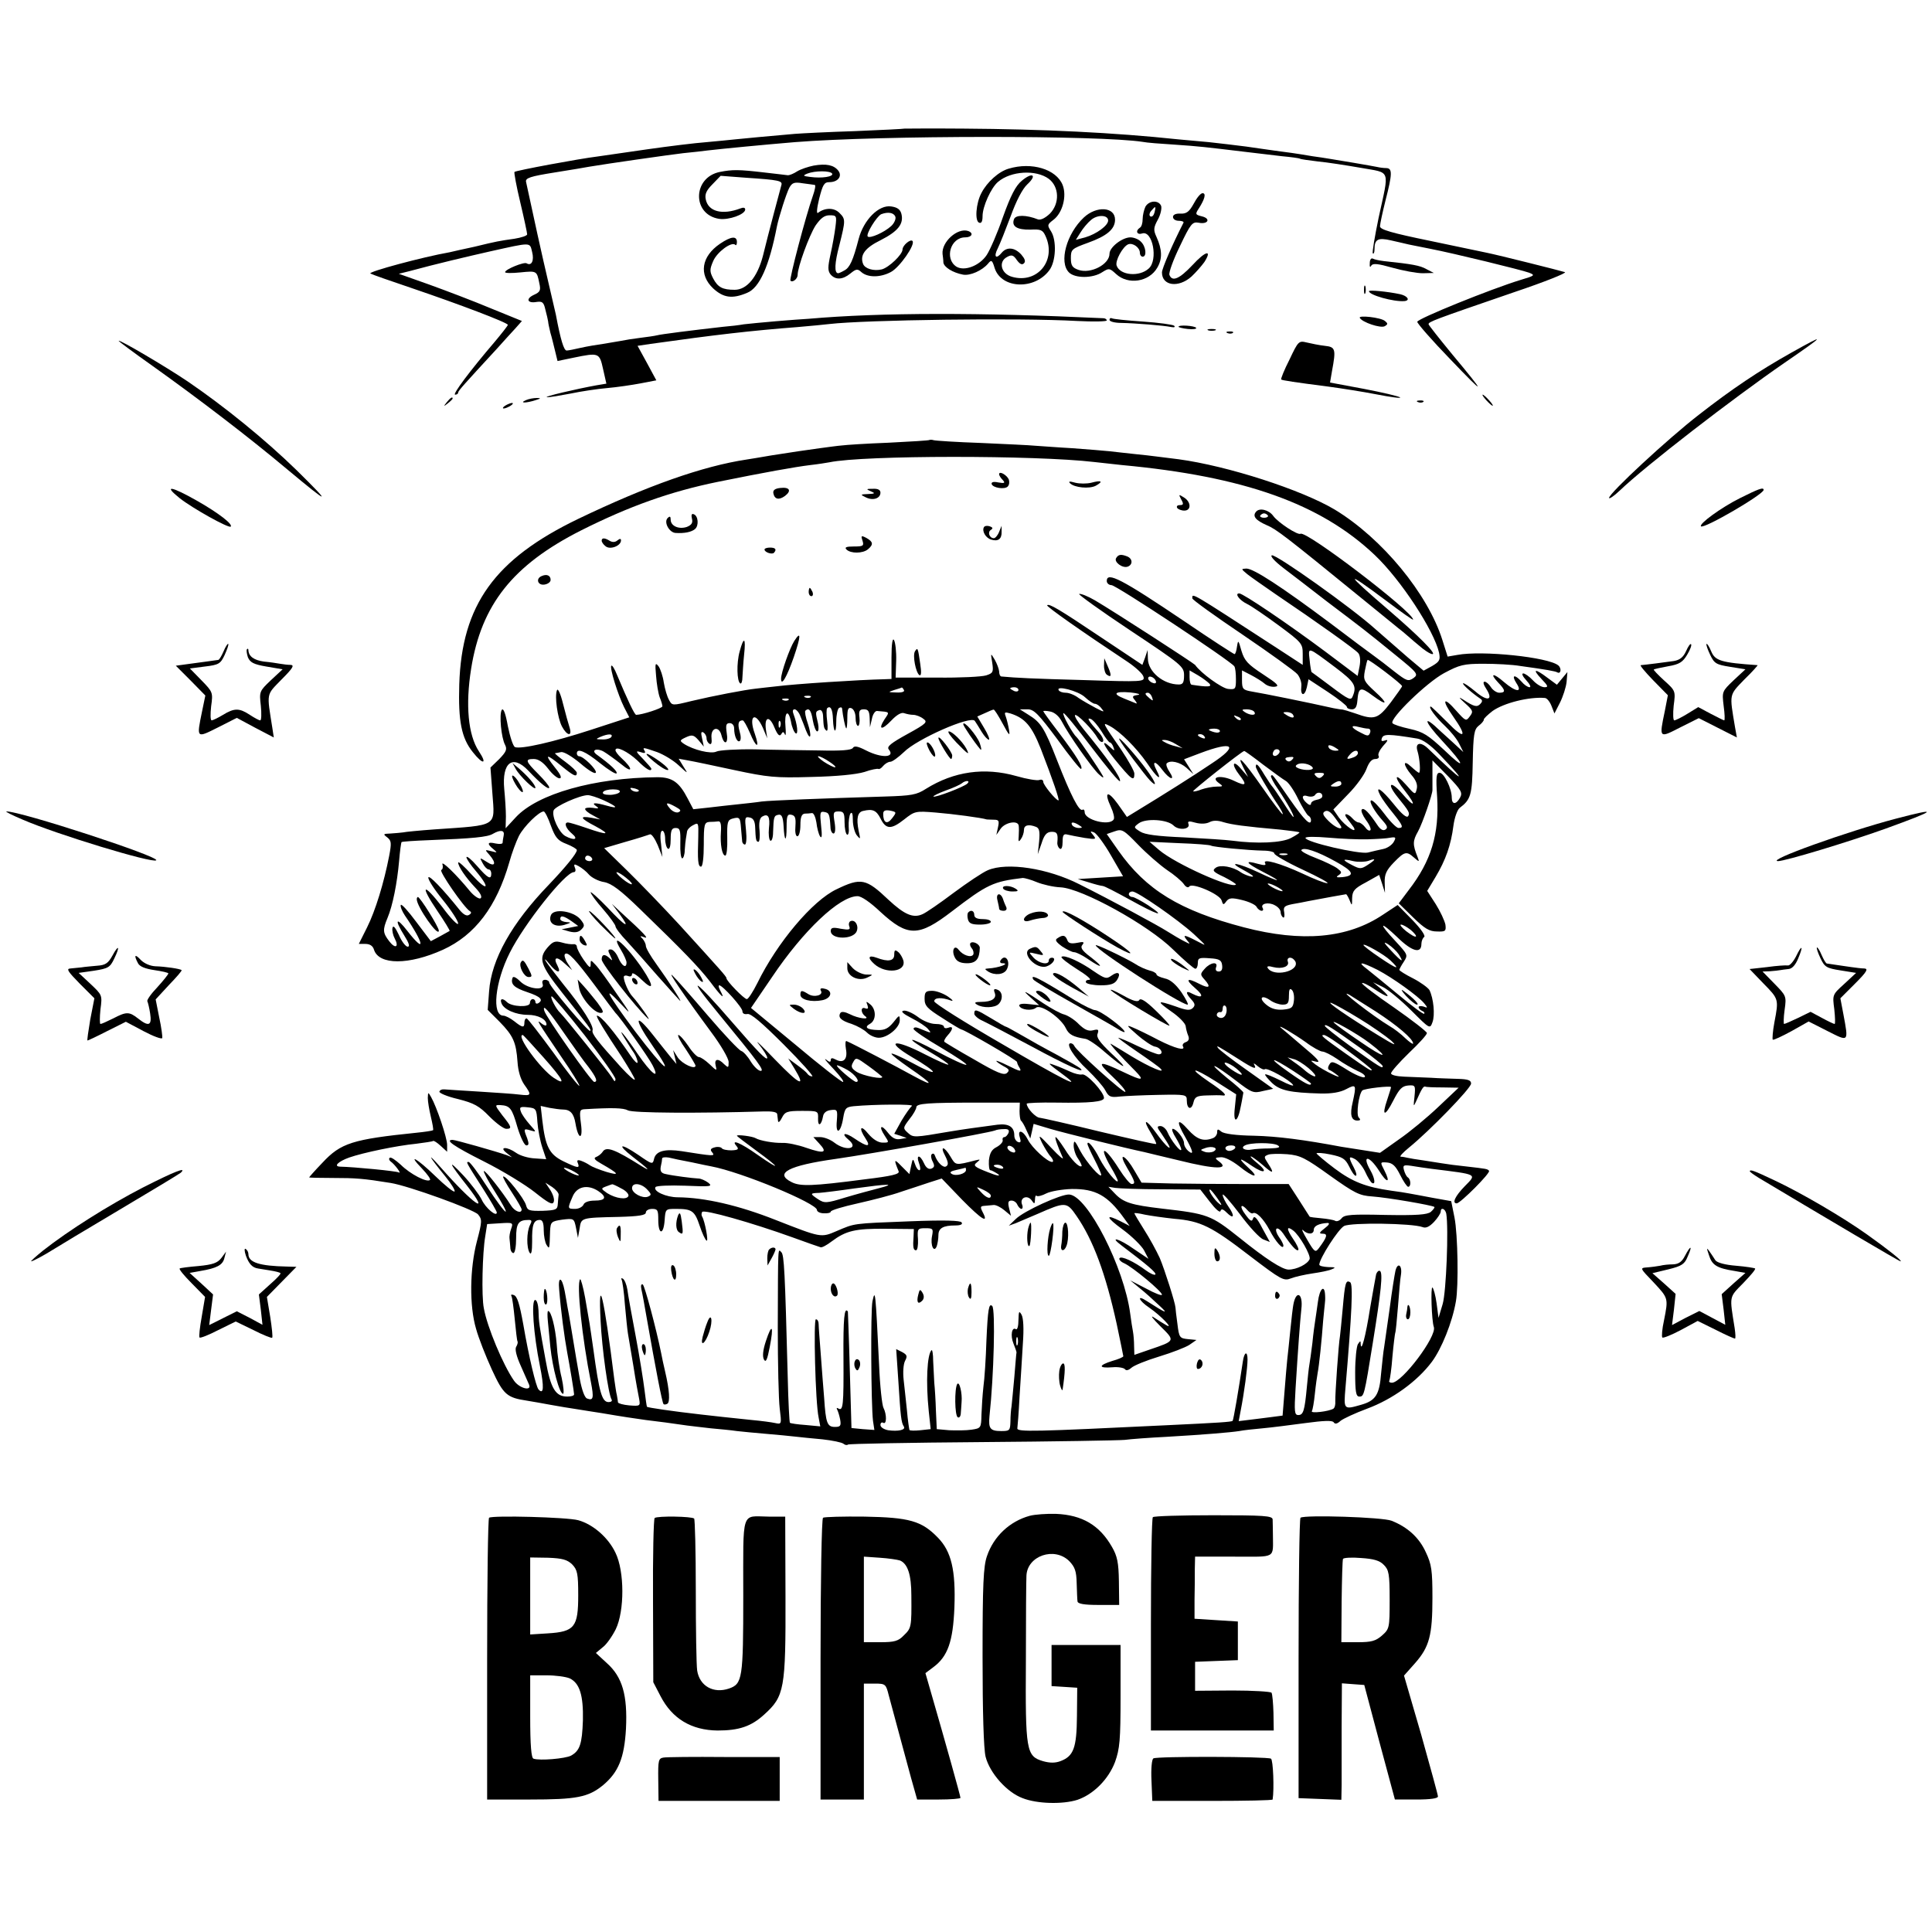 <?xml version="1.0" standalone="no"?>
<!DOCTYPE svg PUBLIC "-//W3C//DTD SVG 20010904//EN"
 "http://www.w3.org/TR/2001/REC-SVG-20010904/DTD/svg10.dtd">
<svg version="1.0" xmlns="http://www.w3.org/2000/svg"
 width="700pt" height="700pt" viewBox="0 0 700 700"
 preserveAspectRatio="xMidYMid meet">
<g transform="translate(0,700) scale(0.1,-0.1)"
fill="#000000" stroke="none">
<path d="M3277 6534 c-1 -1 -81 -5 -177 -9 -96 -3 -195 -8 -220 -10 -91 -8
-190 -17 -217 -20 -16 -2 -62 -6 -103 -10 -41 -3 -138 -15 -215 -26 -77 -11
-158 -23 -180 -26 -66 -8 -297 -51 -301 -56 -2 -2 7 -52 21 -110 14 -59 25
-111 25 -116 0 -5 -21 -12 -46 -16 -56 -8 -63 -9 -145 -29 -37 -8 -78 -17 -90
-20 -97 -17 -297 -71 -287 -77 7 -4 76 -28 153 -54 165 -56 345 -124 345 -132
0 -3 -22 -31 -48 -62 -89 -104 -154 -191 -143 -191 6 0 11 3 11 8 1 7 22 30
139 157 25 28 56 62 69 76 l23 26 -113 46 c-62 26 -162 64 -223 86 l-110 39
40 10 c96 26 206 52 290 71 153 34 144 34 153 -2 8 -31 -2 -52 -20 -41 -9 6
-78 -22 -78 -32 0 -4 25 -4 55 -1 60 6 60 6 69 -39 6 -26 3 -32 -19 -42 -31
-14 -25 -32 9 -26 21 3 26 -1 32 -28 5 -18 9 -37 10 -43 0 -5 4 -23 8 -40 5
-16 12 -46 17 -66 l9 -37 58 12 c92 19 94 18 107 -41 l12 -53 -36 -6 c-72 -13
-196 -42 -179 -43 9 -1 48 6 85 13 38 8 98 17 133 20 35 3 89 11 121 17 l57
11 -34 63 -34 62 47 7 c235 33 364 48 533 61 47 4 99 9 115 11 128 15 686 23
898 11 59 -3 107 -2 107 2 0 4 -6 8 -12 8 -446 21 -806 21 -1068 -2 -19 -1
-73 -5 -120 -9 -47 -4 -98 -9 -115 -11 -16 -3 -50 -7 -75 -9 -115 -13 -226
-27 -240 -31 -8 -2 -35 -6 -60 -9 -25 -3 -56 -8 -70 -11 -13 -2 -42 -7 -65
-11 -22 -3 -58 -9 -80 -14 -22 -5 -45 -10 -52 -10 -10 0 -22 39 -39 130 -3 14
-16 70 -29 125 -19 80 -56 248 -79 356 -3 14 15 20 103 34 58 9 115 19 126 21
65 11 289 43 340 49 33 3 74 8 90 10 51 6 207 21 315 30 316 25 1106 25 1260
1 14 -3 66 -7 115 -10 90 -6 113 -9 255 -26 41 -5 102 -12 135 -16 33 -3 62
-7 65 -9 3 -2 32 -6 65 -10 33 -3 103 -14 155 -23 111 -20 104 -1 65 -181 -14
-68 -24 -126 -21 -129 3 -3 6 3 6 14 0 37 12 44 60 33 25 -6 54 -12 65 -15 11
-2 45 -9 75 -15 88 -17 333 -77 360 -87 23 -9 21 -11 -30 -26 -108 -33 -375
-141 -375 -152 0 -6 53 -67 119 -135 131 -137 133 -133 7 18 -46 56 -84 104
-85 108 -1 9 18 16 309 116 110 37 193 70 185 73 -15 5 -242 62 -282 70 -13 3
-105 22 -205 43 -141 29 -183 41 -183 53 0 8 9 50 20 94 25 97 25 116 3 117
-10 0 -25 2 -33 4 -19 4 -148 26 -175 30 -11 2 -38 6 -60 9 -58 10 -96 15
-135 20 -19 3 -66 9 -105 15 -38 5 -99 12 -135 16 -36 3 -85 8 -110 10 -235
25 -493 37 -778 39 -118 1 -214 0 -215 0z"/>
<path d="M2948 6400 c-20 -4 -47 -13 -60 -21 -12 -8 -27 -14 -33 -14 -5 1 -44
5 -85 10 -94 11 -116 11 -162 2 -99 -20 -101 -155 -2 -170 34 -5 94 16 94 34
0 7 -7 8 -17 4 -66 -25 -117 -12 -126 33 -4 19 3 33 25 55 l29 30 92 -7 c120
-8 133 -11 128 -27 -5 -18 -47 -175 -67 -257 -20 -76 -58 -122 -102 -122 -44
0 -61 9 -78 41 -13 25 -13 33 0 63 14 33 67 72 80 59 3 -4 6 1 6 10 0 23 -21
21 -61 -6 -68 -46 -78 -112 -25 -162 37 -34 69 -39 123 -16 45 18 80 97 108
241 7 34 34 119 45 140 10 18 18 21 48 16 20 -3 40 -5 44 -6 4 0 1 -18 -7 -40
-26 -74 -86 -302 -81 -307 8 -8 26 7 26 21 0 29 42 143 65 179 19 27 32 37 51
37 25 0 26 -2 21 -42 -3 -24 -11 -69 -18 -100 -10 -46 -10 -59 0 -72 18 -21
44 -20 72 3 21 17 26 18 40 5 23 -20 68 -20 106 0 32 16 91 101 79 113 -7 8
-36 -16 -36 -31 0 -18 -49 -65 -75 -72 -29 -7 -61 2 -68 20 -12 32 7 58 64 86
63 32 84 59 75 95 -4 16 -15 24 -37 27 -45 7 -100 -49 -118 -118 -20 -77 -32
-104 -52 -114 -10 -6 -20 -10 -22 -10 -15 0 -13 37 4 101 23 92 23 95 0 118
-19 19 -52 19 -77 0 -6 -5 -5 14 4 51 13 51 18 60 37 60 31 0 48 22 32 42 -16
20 -43 26 -89 18z m67 -29 c6 -11 -37 -18 -80 -12 -26 3 -27 5 -10 12 28 11
83 11 90 0z m229 -156 c3 -8 -4 -24 -15 -34 -25 -23 -77 -46 -85 -38 -8 8 33
74 49 81 24 9 45 6 51 -9z"/>
<path d="M3655 6389 c-36 -10 -79 -49 -99 -88 -20 -37 -25 -103 -8 -108 8 -3
12 5 12 24 0 35 31 103 56 124 47 40 138 45 184 11 38 -29 40 -89 4 -126 -17
-16 -33 -24 -43 -21 -43 17 -81 17 -87 1 -10 -26 11 -39 59 -38 38 2 45 -1 55
-23 41 -89 -30 -174 -121 -148 -40 11 -51 55 -18 72 16 9 23 7 35 -11 11 -15
19 -19 26 -12 7 7 3 17 -10 32 -24 26 -52 28 -70 7 -21 -26 -31 -16 -15 15 8
16 29 69 47 117 20 55 42 98 60 115 37 34 19 46 -20 13 -22 -18 -40 -53 -68
-131 -20 -58 -47 -120 -59 -138 -26 -39 -81 -60 -110 -42 -44 29 -21 106 32
106 24 0 32 15 11 23 -39 13 -97 -40 -93 -83 1 -8 3 -22 3 -31 2 -17 34 -37
71 -44 26 -5 70 15 91 40 12 15 15 13 24 -17 25 -75 145 -79 198 -7 24 32 27
108 6 141 -14 22 -14 24 8 41 34 25 50 87 34 127 -23 57 -112 84 -195 59z"/>
<path d="M4325 6262 c-16 -29 -26 -37 -48 -36 -17 1 -27 -4 -27 -12 0 -8 9
-14 21 -14 11 0 19 -3 17 -7 -40 -78 -78 -166 -78 -180 0 -49 60 -57 107 -15
16 15 37 39 47 53 29 46 4 40 -43 -11 -48 -51 -74 -62 -84 -36 -3 8 14 55 38
104 39 82 45 89 68 85 34 -7 45 15 12 23 -24 6 -25 8 -12 28 22 34 28 56 14
56 -7 0 -21 -17 -32 -38z"/>
<path d="M4150 6251 c-5 -11 -10 -31 -10 -45 0 -14 -4 -28 -10 -31 -17 -11
-11 -27 8 -21 38 13 59 -96 24 -127 -34 -31 -103 -25 -116 10 -7 17 22 70 42
78 17 6 42 -12 42 -31 0 -8 5 -14 10 -14 16 0 12 37 -6 54 -8 9 -26 16 -38 16
-30 0 -76 -36 -76 -59 0 -39 -68 -74 -112 -59 -23 8 -28 16 -28 43 0 31 3 34
61 55 70 25 99 50 99 84 0 47 -67 51 -113 8 -63 -59 -91 -162 -54 -199 22 -22
87 -22 121 1 24 15 26 15 50 -7 43 -40 119 -29 149 23 19 32 18 66 -3 112 -11
24 -11 33 5 62 10 18 15 41 12 50 -9 22 -44 20 -57 -3z m33 -21 c-3 -11 -9
-17 -15 -14 -5 3 -4 12 3 20 16 19 18 18 12 -6z m-168 -29 c0 -18 -42 -49 -83
-61 l-34 -9 17 27 c9 15 26 35 38 45 23 20 62 19 62 -2z"/>
<path d="M4963 6047 c-1 -14 1 -17 5 -10 6 10 24 8 77 -7 39 -11 88 -20 110
-20 l40 1 -27 14 c-23 13 -50 18 -154 29 -17 2 -35 6 -40 9 -6 3 -11 -4 -11
-16z"/>
<path d="M4942 5950 c0 -14 2 -19 5 -12 2 6 2 18 0 25 -3 6 -5 1 -5 -13z"/>
<path d="M4960 5945 c0 -14 89 -39 128 -36 23 2 12 19 -15 25 -47 10 -113 16
-113 11z"/>
<path d="M4927 5848 c9 -16 75 -38 90 -30 12 7 12 10 1 19 -15 13 -99 22 -91
11z"/>
<path d="M4020 5841 c0 -6 19 -11 43 -11 49 -1 153 -9 181 -15 11 -2 15 0 10
5 -5 4 -56 11 -114 15 -58 4 -108 9 -112 12 -5 2 -8 -1 -8 -6z"/>
<path d="M4270 5816 c0 -2 15 -6 34 -8 19 -2 32 0 30 4 -5 8 -64 12 -64 4z"/>
<path d="M4378 5803 c6 -2 18 -2 25 0 6 3 1 5 -13 5 -14 0 -19 -2 -12 -5z"/>
<path d="M4448 5793 c7 -3 16 -2 19 1 4 3 -2 6 -13 5 -11 0 -14 -3 -6 -6z"/>
<path d="M430 5765 c0 -2 55 -43 123 -91 167 -119 350 -259 487 -374 157 -131
165 -132 34 -3 -115 112 -262 231 -394 321 -80 54 -250 154 -250 147z"/>
<path d="M4672 5697 c-19 -37 -32 -70 -30 -72 3 -3 48 -10 173 -26 44 -6 122
-18 173 -28 51 -10 89 -15 85 -11 -4 4 -63 18 -131 31 l-123 23 7 41 c15 80
13 88 -26 92 -19 2 -48 8 -65 12 -29 7 -31 6 -63 -62z"/>
<path d="M6490 5722 c-116 -65 -216 -132 -335 -225 -110 -85 -325 -284 -325
-301 0 -5 17 6 38 26 95 91 410 334 597 463 150 103 155 110 25 37z"/>
<path d="M5385 5550 c10 -11 20 -20 23 -20 3 0 -3 9 -13 20 -10 11 -20 20 -23
20 -3 0 3 -9 13 -20z"/>
<path d="M1619 5543 c-13 -16 -12 -17 4 -4 9 7 17 15 17 17 0 8 -8 3 -21 -13z"/>
<path d="M1905 5550 c-25 -11 1 -11 35 0 20 6 21 8 5 8 -11 0 -29 -3 -40 -8z"/>
<path d="M5138 5543 c7 -3 16 -2 19 1 4 3 -2 6 -13 5 -11 0 -14 -3 -6 -6z"/>
<path d="M1830 5530 c-8 -5 -10 -10 -5 -10 6 0 17 5 25 10 8 5 11 10 5 10 -5
0 -17 -5 -25 -10z"/>
<path d="M3368 5406 c-1 -2 -68 -6 -148 -10 -80 -3 -156 -8 -170 -10 -14 -1
-50 -6 -80 -10 -66 -9 -84 -12 -175 -26 -38 -7 -79 -13 -90 -15 -159 -24 -360
-95 -610 -215 -303 -146 -422 -312 -431 -600 -4 -133 8 -194 49 -245 37 -47
54 -45 22 3 -39 59 -49 168 -28 299 37 232 151 376 398 501 175 88 324 141
495 176 173 35 279 54 336 61 27 3 58 8 69 10 124 26 748 26 960 1 17 -2 62
-7 100 -11 442 -41 720 -140 916 -326 95 -90 215 -274 233 -354 5 -26 2 -32
-25 -48 l-31 -17 -56 47 c-31 27 -84 73 -118 103 -85 77 -361 273 -376 268 -7
-3 12 -23 42 -46 30 -23 101 -77 156 -120 56 -42 116 -88 134 -102 18 -14 71
-56 117 -94 80 -65 83 -69 64 -83 -19 -13 -25 -10 -69 24 -26 21 -59 46 -73
56 -13 9 -85 63 -159 119 -178 133 -278 198 -304 198 -20 -1 -20 -1 4 -21 14
-11 60 -43 102 -72 151 -102 287 -199 299 -213 7 -8 9 -27 5 -48 l-7 -35 -117
88 c-134 100 -298 211 -312 211 -18 0 1 -25 28 -38 15 -7 66 -42 115 -78 84
-62 87 -66 87 -104 l0 -39 -95 62 c-317 206 -305 199 -305 179 0 -5 82 -64
183 -132 100 -68 189 -132 198 -143 9 -11 16 -31 14 -44 -4 -35 12 -38 20 -3
l6 29 70 -46 c38 -25 69 -50 69 -54 0 -5 8 -9 18 -9 13 0 18 9 20 31 4 49 11
52 55 19 54 -40 59 -31 7 16 -38 35 -41 41 -35 73 4 20 8 38 10 40 4 4 125
-88 125 -95 0 -3 -19 -29 -41 -59 -46 -60 -59 -65 -128 -40 -23 8 -44 14 -46
14 -3 0 -18 2 -33 5 -93 21 -257 54 -294 60 -35 6 -38 9 -38 42 l0 35 33 -17
c17 -9 40 -23 49 -31 9 -8 26 -13 38 -11 17 2 8 11 -44 45 -55 36 -67 49 -78
85 -11 39 -12 41 -16 16 -2 -16 -6 -28 -9 -28 -3 0 -85 53 -182 119 -227 153
-281 181 -281 146 0 -8 8 -15 17 -15 17 0 431 -274 445 -294 4 -5 6 -27 6 -48
0 -35 -2 -37 -29 -34 -23 3 -98 57 -119 87 -6 7 -290 191 -363 234 -26 15 -51
25 -57 23 -5 -1 78 -61 185 -132 188 -125 195 -131 195 -163 0 -26 -4 -33 -19
-33 -56 0 -111 46 -112 93 l-1 32 -9 -27 -10 -27 -147 98 c-158 106 -191 125
-198 118 -4 -4 124 -94 293 -206 28 -19 54 -43 56 -53 5 -18 -3 -19 -216 -12
-187 5 -245 8 -299 13 -5 1 -8 9 -8 19 -1 9 -8 28 -16 42 -15 25 -15 25 -9
-11 5 -34 3 -38 -22 -46 -16 -5 -95 -9 -178 -8 l-150 0 2 61 c1 33 -3 67 -8
75 -5 9 -9 -13 -9 -63 l0 -78 -27 -1 c-90 -2 -323 -17 -393 -26 -25 -3 -57 -6
-71 -8 -39 -4 -154 -26 -234 -45 -69 -17 -70 -17 -81 4 -7 12 -15 40 -19 63
-3 22 -12 49 -19 59 -12 15 -13 10 -9 -34 2 -29 8 -64 13 -78 6 -14 10 -29 10
-33 0 -7 -74 -31 -95 -31 -6 0 -31 53 -70 146 -8 20 -17 35 -20 32 -7 -7 24
-106 46 -150 l19 -37 -138 -45 c-138 -45 -254 -71 -276 -63 -7 3 -18 37 -26
76 -8 45 -16 67 -22 59 -10 -16 -2 -101 12 -127 8 -16 4 -25 -21 -51 l-32 -31
7 -94 c9 -122 22 -114 -209 -130 -55 -4 -107 -9 -115 -11 -8 -1 -28 -3 -45 -4
-27 -1 -28 -2 -12 -14 15 -12 16 -20 7 -67 -19 -98 -50 -199 -80 -259 l-30
-60 24 0 c16 0 27 -7 31 -21 18 -56 126 -56 250 0 116 53 194 156 240 316 9
33 25 76 35 96 18 35 73 89 90 89 4 0 16 -23 26 -52 16 -43 25 -54 57 -66 20
-8 37 -18 37 -22 0 -12 -40 -61 -102 -126 -134 -139 -208 -270 -216 -386 l-5
-67 43 -43 c50 -51 60 -75 65 -145 2 -33 11 -63 24 -82 28 -39 27 -42 -16 -37
-21 3 -88 7 -148 11 -61 4 -118 7 -125 8 -8 1 -16 -2 -18 -8 -2 -5 28 -18 67
-27 59 -15 77 -25 114 -63 25 -25 52 -45 61 -45 22 0 20 7 -14 49 -28 37 -28
38 -7 37 35 -2 42 -11 62 -81 11 -36 25 -65 32 -65 9 0 10 6 3 26 -14 35 -13
36 13 28 21 -6 21 -6 -4 22 -14 16 -29 37 -32 47 -6 16 -2 18 25 15 30 -3 32
-5 35 -53 2 -27 10 -69 18 -93 l14 -42 -42 3 c-23 1 -53 10 -67 20 -32 23 -64
23 -35 0 l20 -16 -20 8 c-37 13 -185 55 -195 55 -29 0 2 -22 113 -78 68 -34
151 -85 185 -112 49 -39 64 -47 68 -35 4 8 -2 27 -12 43 l-18 27 25 -16 c13
-9 24 -22 23 -28 -1 -6 -2 -21 -3 -33 -1 -21 -7 -23 -55 -25 -48 -1 -55 1 -60
20 -6 24 -75 111 -83 104 -2 -2 12 -28 32 -58 19 -29 35 -57 35 -61 0 -17 -26
-7 -39 15 -31 49 -93 128 -98 124 -2 -3 16 -37 41 -76 25 -39 42 -71 38 -71
-5 0 -35 41 -67 90 -32 50 -62 90 -67 90 -10 0 -12 3 54 -100 26 -41 48 -79
48 -83 0 -18 -41 16 -55 47 -9 18 -39 58 -66 87 -60 64 -54 48 14 -38 88 -113
21 -66 -96 67 -54 61 -44 42 17 -33 21 -26 36 -50 33 -54 -4 -3 -35 22 -70 56
-67 65 -104 85 -47 26 18 -19 31 -37 28 -40 -10 -11 -72 21 -106 55 -19 17
-36 29 -40 25 -4 -3 -2 -9 3 -13 15 -10 42 -47 30 -40 -8 5 -163 20 -213 21
-25 1 -6 19 33 33 52 18 172 43 243 50 31 4 59 8 61 10 3 2 15 -6 28 -18 l23
-21 0 25 c0 26 -38 138 -58 173 -11 19 -11 19 -12 -3 0 -13 5 -43 11 -68 6
-25 10 -47 8 -49 -3 -2 -29 -6 -59 -9 -233 -24 -275 -37 -342 -109 -27 -28
-48 -52 -48 -53 0 -1 39 -2 88 -2 79 0 109 -2 207 -18 64 -10 301 -96 317
-114 15 -18 15 -25 -4 -97 -26 -99 -28 -234 -3 -318 9 -33 35 -99 57 -147 42
-91 54 -102 128 -113 19 -3 58 -10 85 -15 28 -5 68 -12 90 -15 22 -4 65 -10
95 -15 82 -14 111 -18 160 -25 43 -5 96 -12 150 -20 14 -2 52 -6 85 -10 33 -3
76 -7 95 -10 19 -2 67 -7 105 -10 39 -3 86 -8 105 -10 19 -2 64 -7 100 -10 36
-4 70 -11 76 -16 6 -5 13 -6 16 -3 3 3 221 7 484 9 264 2 497 6 519 8 22 3 90
8 150 11 138 8 233 16 265 21 14 3 52 7 85 10 33 3 103 12 155 19 67 9 97 10
102 3 5 -8 13 -6 25 5 10 8 53 28 96 44 92 34 182 99 235 170 35 47 74 143 87
219 10 55 7 242 -5 303 l-12 60 -67 12 c-36 7 -75 14 -86 16 -11 2 -40 7 -65
10 -91 13 -140 32 -204 80 -36 27 -65 52 -66 55 0 3 23 2 51 -4 43 -9 53 -15
67 -43 9 -19 19 -34 24 -34 5 0 2 13 -7 30 -20 38 -19 43 5 30 10 -6 27 -26
36 -45 9 -20 20 -38 25 -41 14 -8 10 18 -6 46 -32 56 -5 55 31 -1 29 -47 44
-47 20 0 -16 31 -16 31 10 29 20 -2 31 -13 47 -45 12 -24 25 -43 29 -43 11 0
10 27 -1 34 -5 3 -11 15 -14 26 -5 18 -2 20 26 16 18 -3 51 -8 75 -11 169 -21
163 -18 119 -63 -35 -36 -47 -62 -29 -62 13 0 124 111 117 118 -6 7 -7 7 -85
16 -30 3 -68 8 -85 11 -16 3 -48 7 -70 11 -22 3 -47 7 -55 9 -8 2 -19 4 -25 4
-5 1 8 15 30 33 74 60 225 215 225 232 0 12 -11 16 -47 17 -27 1 -70 2 -98 4
-27 1 -71 3 -97 4 -28 1 -48 6 -48 12 0 6 29 39 65 74 36 34 65 66 65 72 0 5
-54 47 -120 93 -66 45 -118 85 -115 88 2 3 23 -7 45 -22 50 -33 64 -34 25 0
l-30 25 35 -17 c19 -9 66 -48 103 -85 67 -67 68 -68 77 -43 10 26 4 87 -11
117 -6 9 -32 28 -59 42 -28 14 -50 28 -50 31 0 2 7 16 16 29 16 25 15 26 -30
75 -63 67 -58 76 7 14 53 -52 87 -61 87 -24 0 10 5 22 10 25 6 4 -12 30 -43
62 l-53 54 -53 -35 c-128 -86 -293 -101 -504 -46 -233 61 -355 136 -455 278
l-42 60 29 10 c26 9 32 6 85 -49 31 -32 78 -73 104 -91 26 -17 53 -40 61 -51
7 -11 16 -15 20 -9 10 15 109 -27 117 -50 5 -17 7 -18 17 -4 10 13 20 14 57 5
25 -6 49 -17 53 -25 4 -8 13 -14 18 -14 6 0 7 5 4 10 -10 16 21 23 44 10 12
-6 21 -17 21 -25 0 -7 4 -16 9 -19 4 -3 6 5 4 18 -4 20 0 24 29 30 18 3 44 8
58 11 48 9 134 25 137 25 2 0 8 -10 13 -22 8 -21 9 -21 9 8 1 26 8 35 50 57
l48 27 11 -33 10 -32 -1 37 c-1 30 6 45 33 73 39 40 46 42 73 18 20 -17 20
-17 13 2 -18 45 -18 58 2 93 16 29 53 136 52 150 0 1 0 26 0 55 l0 52 56 -57
c48 -50 54 -60 44 -78 -14 -26 -30 -26 -30 0 0 33 -28 90 -44 90 -12 0 -14
-14 -9 -87 8 -134 -21 -232 -103 -338 l-36 -48 52 -51 c42 -41 59 -51 87 -51
30 -1 33 1 30 25 -3 14 -18 47 -35 74 l-31 48 30 50 c37 62 56 116 65 186 4
30 14 58 23 65 40 30 45 47 47 165 2 100 5 119 21 132 11 8 19 18 19 22 -1 4
14 18 32 32 41 29 132 52 190 47 7 -1 17 -13 23 -28 l11 -28 20 39 c11 22 22
56 24 75 l3 36 -19 -23 -19 -23 -34 25 c-46 35 -57 33 -22 -4 24 -25 26 -30
11 -30 -11 0 -29 11 -42 25 -13 14 -29 25 -35 25 -7 0 -2 -11 11 -25 13 -14
18 -25 12 -25 -7 0 -20 9 -29 20 -25 28 -38 25 -19 -5 24 -36 -2 -33 -45 4
-39 34 -53 32 -21 -2 27 -28 28 -37 4 -37 -9 0 -23 9 -30 20 -7 11 -17 20 -23
20 -7 0 -4 -11 6 -26 27 -42 4 -47 -40 -9 -22 18 -42 32 -44 29 -4 -3 33 -36
63 -56 8 -5 7 -11 -1 -19 -12 -12 -22 -10 -63 17 -17 11 -14 6 7 -13 30 -27
32 -31 18 -49 -13 -18 -15 -17 -49 21 -47 54 -54 40 -11 -21 53 -75 42 -86
-21 -21 -31 31 -58 57 -60 57 -11 0 17 -38 51 -70 20 -19 44 -48 52 -65 l15
-30 -38 35 c-21 19 -41 37 -44 40 -67 65 -63 39 6 -35 82 -88 87 -110 8 -34
-60 56 -77 67 -126 78 -32 7 -60 16 -63 21 -10 17 124 147 187 181 56 30 71
34 143 34 44 0 104 -3 133 -8 95 -13 127 -19 134 -23 13 -8 17 14 4 25 -36 30
-276 55 -366 38 l-35 -6 -19 60 c-53 168 -218 368 -389 472 -120 72 -389 159
-567 183 -30 4 -66 8 -80 10 -14 2 -50 6 -80 9 -30 3 -71 8 -90 10 -19 2 -80
7 -135 11 -55 3 -116 8 -135 9 -19 2 -107 6 -195 10 -88 3 -165 8 -172 10 -6
2 -13 2 -15 1z m1470 -824 c70 -53 79 -67 63 -105 -6 -16 -15 -12 -76 34 -39
29 -71 53 -73 54 -1 1 -5 21 -7 44 -5 48 -10 50 93 -27z m-456 -59 c10 -12 -5
-13 -64 -4 -5 0 -8 13 -8 27 l0 25 31 -18 c17 -10 35 -24 41 -30z m-194 9 c2
-7 -2 -10 -12 -6 -9 3 -16 11 -16 16 0 13 23 5 28 -10z m-913 -32 c4 -6 -7
-10 -27 -9 -31 1 -32 1 -8 9 14 4 26 8 27 9 1 1 5 -3 8 -9z m415 0 c0 -5 -7
-7 -15 -4 -8 4 -15 8 -15 10 0 2 7 4 15 4 8 0 15 -4 15 -10z m241 -26 c14 -13
30 -24 36 -24 6 0 17 -7 24 -17 12 -14 10 -14 -21 2 -19 10 -47 26 -62 36 -14
11 -35 19 -46 19 -12 0 -23 4 -26 9 -12 19 71 -2 95 -25z m191 8 c-20 -3 -21
-6 -10 -19 7 -9 9 -14 3 -11 -5 2 -25 10 -42 17 -45 18 -34 27 24 22 27 -3 38
-7 25 -9z m52 -8 c5 -14 4 -15 -9 -4 -17 14 -19 20 -6 20 5 0 12 -7 15 -16z
m-1237 0 c-3 -3 -12 -4 -19 -1 -8 3 -5 6 6 6 11 1 17 -2 13 -5z m-80 -10 c-3
-3 -12 -4 -19 -1 -8 3 -5 6 6 6 11 1 17 -2 13 -5z m161 -70 c2 -51 12 -56 12
-6 0 22 5 44 10 47 6 3 10 3 11 -2 3 -28 11 -68 15 -72 2 -2 4 14 4 37 0 33 3
40 15 36 9 -4 15 -19 15 -35 0 -16 4 -29 9 -29 4 0 7 14 5 30 -3 24 0 30 16
30 16 0 20 -7 21 -32 l1 -33 7 30 c3 17 12 30 19 29 47 -4 46 -2 27 -30 -25
-39 -10 -41 25 -4 19 20 36 30 46 26 9 -3 23 -6 33 -6 9 0 26 -6 36 -14 17
-12 13 -17 -58 -56 -58 -32 -75 -45 -67 -55 25 -30 -25 -33 -82 -4 -29 15 -43
18 -48 9 -5 -8 -43 -11 -121 -9 -63 1 -168 2 -234 4 -66 1 -129 -3 -139 -8
-20 -10 -84 6 -118 28 -16 11 -16 13 8 24 22 10 28 8 45 -11 l19 -23 -6 29
c-5 21 -4 27 5 22 6 -4 11 -13 11 -21 0 -8 5 -17 11 -20 6 -4 9 4 7 21 -4 38
27 46 36 10 10 -39 26 -31 19 9 -4 28 -2 35 11 35 9 0 16 -8 16 -19 0 -28 11
-52 20 -46 5 3 5 18 0 34 -8 29 -5 41 11 41 4 0 15 -20 26 -45 23 -56 37 -59
18 -4 -24 66 1 84 29 22 l16 -38 -5 32 c-6 47 13 51 31 7 11 -26 18 -33 24
-25 6 11 9 11 14 0 3 -8 4 5 2 28 -5 53 10 67 20 18 3 -19 11 -38 17 -42 10
-6 6 33 -8 70 -4 10 -3 17 4 17 6 0 16 -11 21 -25 6 -14 15 -37 20 -51 17 -42
22 -21 7 24 -8 23 -12 44 -9 47 13 12 21 2 27 -35 4 -22 11 -40 16 -40 5 0 6
12 3 28 -10 42 -10 44 4 49 7 3 13 -5 14 -19 2 -43 3 -47 12 -55 5 -4 6 10 3
34 -3 23 -3 44 0 47 12 11 20 -4 21 -40z m615 -16 c23 -43 27 -47 23 -23 -3
17 -8 38 -12 49 -6 16 -4 17 17 11 53 -17 77 -45 110 -128 43 -111 69 -187 64
-187 -9 0 -55 56 -55 67 0 7 -6 10 -14 7 -8 -3 -45 3 -83 14 -116 33 -227 17
-328 -46 -34 -22 -52 -25 -150 -28 -228 -7 -411 -14 -445 -18 -19 -3 -57 -7
-85 -10 -27 -3 -76 -8 -107 -12 l-56 -6 -20 38 c-31 60 -56 78 -110 78 -229
-2 -434 -60 -513 -145 l-37 -40 1 43 c0 24 -3 68 -6 99 -9 96 30 127 87 67 45
-48 76 -72 76 -61 0 5 -18 27 -40 49 -46 46 -49 54 -16 54 17 0 34 -12 52 -35
14 -19 33 -35 41 -35 10 0 5 13 -17 40 -39 49 -32 51 24 5 45 -37 56 -42 56
-25 0 5 -19 23 -42 40 -22 16 -39 30 -37 31 2 0 12 2 22 4 10 2 40 -16 70 -41
29 -25 53 -40 56 -33 3 11 -45 59 -61 59 -4 0 -8 5 -8 10 0 21 31 8 84 -35 30
-24 57 -41 60 -37 4 7 -21 31 -72 68 -22 16 0 25 25 11 12 -7 40 -27 64 -46
43 -36 43 -16 0 23 -12 11 -21 23 -21 28 0 17 45 -5 80 -38 31 -31 50 -42 50
-29 0 2 -14 18 -30 35 -27 27 -28 31 -9 25 14 -5 19 -4 15 4 -9 14 -7 14 45
-4 24 -9 59 -30 78 -48 35 -32 35 -32 17 -4 l-17 28 33 -6 c18 -3 94 -19 168
-35 122 -26 149 -29 280 -25 92 2 162 9 192 18 25 9 48 13 51 11 2 -2 10 2 17
11 7 8 18 15 26 15 7 0 29 16 49 35 46 47 243 134 257 113 5 -7 16 -25 25 -40
10 -16 21 -28 26 -28 4 0 -3 19 -17 42 l-25 42 27 12 c15 7 29 13 32 13 3 1
18 -23 33 -51z m199 -58 c44 -61 83 -109 85 -106 8 7 -17 47 -78 128 -33 43
-59 79 -59 81 0 2 11 2 25 -1 16 -3 32 -17 42 -36 24 -47 111 -171 135 -192
14 -13 19 -14 13 -4 -15 27 -88 135 -95 140 -13 11 -52 81 -47 86 3 3 49 -54
103 -125 55 -72 100 -127 102 -121 4 12 -45 82 -133 189 -19 24 -33 46 -30 50
7 6 65 -53 83 -85 6 -10 14 -15 18 -11 4 4 -1 17 -12 30 -41 46 -48 58 -32 52
8 -3 25 -23 39 -45 13 -22 27 -40 30 -40 4 0 10 -8 13 -17 6 -15 4 -15 -14 2
-32 29 -23 6 17 -44 63 -77 73 -85 73 -54 0 9 -22 48 -48 87 -69 100 -69 100
-42 86 38 -20 97 -79 136 -135 36 -54 57 -69 34 -25 -18 34 -4 35 21 1 27 -36
49 -42 26 -7 -9 13 -13 26 -10 30 13 13 48 5 72 -16 l25 -23 -17 27 -17 27 58
22 c122 46 142 28 41 -38 -62 -42 -168 -109 -275 -174 l-31 -19 -33 47 c-37
51 -51 45 -25 -11 9 -19 14 -40 10 -45 -15 -25 -105 -2 -105 26 0 8 -4 12 -8
9 -12 -7 -42 51 -92 179 -46 118 -59 138 -105 166 l-30 19 28 0 c23 0 39 -16
109 -110z m713 100 c8 -13 -15 -13 -35 0 -12 8 -11 10 7 10 12 0 25 -4 28 -10z
m140 -10 c8 -13 -5 -13 -25 0 -13 8 -13 10 2 10 9 0 20 -4 23 -10z m-190 -18
c-3 -3 -11 0 -18 7 -9 10 -8 11 6 5 10 -3 15 -9 12 -12z m-1668 -24 c-3 -8 -6
-5 -6 6 -1 11 2 17 5 13 3 -3 4 -12 1 -19z m2130 -8 c7 0 10 -7 7 -15 -5 -13
-9 -13 -35 1 -35 17 -38 29 -6 20 12 -3 27 -6 34 -6z m-537 -9 c0 -5 -9 -7
-20 -4 -11 3 -20 7 -20 9 0 2 9 4 20 4 11 0 20 -4 20 -9z m-2205 -21 c-3 -5
-18 -10 -33 -9 -24 0 -25 1 -7 9 28 12 47 12 40 0z m2150 0 c3 -6 -1 -7 -9 -4
-18 7 -21 14 -7 14 6 0 13 -4 16 -10z m770 -6 c19 -3 48 -23 80 -57 110 -115
88 -104 -41 21 -27 26 -48 21 -38 -10 8 -26 12 -78 5 -78 -2 0 -15 10 -28 22
-31 29 -30 7 1 -30 17 -19 23 -36 19 -51 -5 -22 -7 -21 -39 16 -42 47 -45 29
-4 -22 44 -56 36 -64 -10 -10 -42 48 -57 38 -17 -12 43 -53 46 -59 39 -70 -5
-8 -23 7 -51 42 -45 56 -71 73 -50 33 7 -13 27 -41 46 -64 36 -45 40 -54 20
-54 -7 0 -30 23 -50 50 -21 28 -42 50 -48 50 -12 0 11 -41 43 -76 15 -17 17
-24 7 -30 -8 -5 -18 1 -28 16 -31 46 -49 65 -57 57 -4 -4 3 -21 15 -38 13 -17
20 -34 16 -37 -4 -4 -12 1 -19 11 -7 9 -18 17 -23 17 -6 0 -16 7 -23 15 -7 8
-17 15 -23 15 -5 0 -3 -8 5 -17 8 -10 18 -24 23 -31 14 -26 -32 6 -54 36 l-20
29 53 55 c30 30 60 72 67 92 9 24 19 36 32 36 10 0 15 5 12 11 -4 6 4 22 16
36 18 19 20 25 7 20 -12 -4 -15 -2 -11 9 6 15 24 15 128 -2z m-875 -20 l25
-15 -25 7 c-14 3 -32 10 -40 15 -13 7 -13 8 0 8 8 0 26 -6 40 -15z m580 -14
c13 -8 13 -10 -2 -10 -9 0 -20 5 -23 10 -8 13 5 13 25 0z m-209 -23 c-13 -13
-26 -3 -16 12 3 6 11 8 17 5 6 -4 6 -10 -1 -17z m-55 -37 c36 -27 73 -54 82
-59 10 -5 30 -34 45 -65 15 -30 32 -58 37 -61 6 -3 10 -10 10 -16 0 -24 -23
-2 -76 74 -68 98 -63 91 -69 86 -2 -3 9 -25 26 -49 35 -52 61 -100 55 -100 -2
0 -19 24 -37 53 -18 28 -36 54 -39 57 -3 3 -16 22 -29 43 -22 37 -31 45 -31
29 0 -8 46 -88 84 -144 10 -16 16 -28 13 -28 -3 0 -36 43 -72 95 -70 100 -98
129 -70 74 l17 -34 -26 30 c-30 35 -35 15 -6 -22 30 -38 25 -43 -19 -22 -45
22 -88 16 -55 -8 17 -12 16 -13 -8 -13 -15 0 -39 -5 -54 -10 -15 -6 -29 -9
-31 -7 -3 3 175 144 185 146 1 1 32 -21 68 -49z m344 41 c0 -5 -7 -12 -16 -15
-24 -9 -28 -7 -14 9 14 17 30 20 30 6z m-1915 -31 c17 -11 26 -20 20 -20 -5 0
-23 9 -40 20 -16 11 -25 20 -20 20 6 0 24 -9 40 -20z m1676 7 c-7 -7 -14 -8
-21 -1 -6 6 -2 10 12 11 16 2 18 -1 9 -10z m75 -28 c6 -10 -27 -12 -51 -3 -12
5 -13 9 -5 14 14 9 48 2 56 -11z m36 -31 c-9 -9 -15 -9 -24 0 -9 9 -7 12 12
12 19 0 21 -3 12 -12z m-1287 -27 c-12 -12 -117 -52 -123 -47 -2 2 18 12 45
22 26 9 52 21 58 26 13 11 32 11 20 -1z m1355 -1 c0 -5 -10 -10 -22 -10 -19 0
-20 2 -8 10 19 13 30 13 30 0z m-2549 -28 c-7 -2 -18 1 -23 6 -8 8 -4 9 13 5
13 -4 18 -8 10 -11z m-66 -2 c-3 -5 -20 -10 -36 -10 -18 0 -28 4 -24 10 3 6
20 10 36 10 18 0 28 -4 24 -10z m2546 -15 c0 -6 -9 -11 -21 -13 -11 -2 -20 -8
-20 -14 0 -6 -6 -6 -15 2 -21 18 -19 33 4 25 11 -3 22 -1 26 5 8 13 27 9 26
-5z m-2603 -15 c50 -23 55 -32 10 -19 -43 12 -57 11 -38 -2 12 -8 9 -10 -12
-6 -16 2 -28 0 -28 -4 0 -5 12 -15 28 -23 l27 -15 -32 6 c-46 8 -41 -2 15 -31
57 -31 45 -33 -33 -6 -32 11 -62 20 -67 20 -16 0 -8 -22 15 -41 24 -20 8 -26
-25 -8 -23 13 -50 71 -42 93 6 15 95 55 124 55 8 0 34 -8 58 -19z m261 -24
c18 -10 20 -14 9 -19 -8 -3 -22 3 -31 14 -19 22 -12 24 22 5z m741 -41 c20
-41 39 -41 86 -4 38 30 41 31 114 25 62 -5 167 -19 185 -25 3 0 14 -1 26 -1
18 0 20 -4 15 -27 l-6 -28 16 23 c17 23 63 31 65 10 1 -7 1 -24 0 -38 -2 -20
0 -22 8 -10 6 8 11 23 11 33 0 17 16 22 44 11 12 -5 14 -17 11 -52 l-5 -47 14
40 c9 29 18 40 34 41 22 1 26 -6 23 -38 -1 -9 3 -19 9 -23 6 -4 10 6 10 25 0
25 4 30 18 26 9 -2 37 -8 62 -12 41 -6 43 -5 31 10 -12 14 -12 16 3 10 9 -4
37 -41 61 -83 l44 -76 -82 -5 -82 -5 40 -12 c22 -7 45 -13 50 -13 6 0 50 -23
99 -50 99 -55 136 -67 66 -20 -25 16 -51 30 -57 30 -7 0 -13 5 -13 10 0 6 6
10 13 10 18 0 165 -102 222 -154 49 -46 50 -46 12 -26 -46 24 -54 25 -36 3 13
-15 12 -15 -11 -3 -14 7 -41 23 -60 35 -36 23 -207 115 -319 171 -114 58 -262
81 -332 51 -19 -8 -74 -45 -124 -82 -49 -37 -100 -72 -112 -77 -34 -16 -66 -2
-124 52 -81 77 -99 81 -188 38 -87 -41 -215 -193 -287 -340 -16 -32 -33 -58
-38 -58 -10 0 -75 67 -74 76 0 6 -20 28 -171 194 -58 63 -143 151 -189 196
l-83 81 78 23 c43 12 83 25 88 27 6 2 18 -16 28 -39 l17 -43 -5 48 c-4 29 -2
47 5 47 5 0 10 -13 10 -29 0 -17 5 -33 10 -36 6 -4 10 10 10 34 0 33 4 41 18
41 16 0 18 -8 17 -55 -1 -30 2 -55 7 -55 4 0 9 14 9 30 1 17 3 35 4 40 1 6 3
17 4 25 0 8 10 19 22 25 20 11 20 9 19 -42 -3 -86 -1 -108 10 -108 6 0 10 33
10 80 0 73 2 80 20 82 11 0 26 1 33 2 8 1 11 -12 9 -39 -3 -44 4 -85 16 -85 5
0 8 29 7 64 -1 57 1 65 19 70 26 7 28 4 31 -36 2 -18 3 -39 4 -45 0 -7 5 -13
10 -13 5 0 7 22 4 51 -5 46 -4 51 13 47 13 -2 19 -13 20 -33 2 -47 3 -55 12
-55 4 0 6 19 4 41 -3 27 0 44 9 50 22 13 30 0 25 -42 -2 -21 0 -41 5 -45 5 -3
10 11 10 30 2 57 3 61 20 64 11 2 16 -8 18 -40 3 -59 11 -62 11 -4 0 40 3 47
17 44 14 -3 17 -11 15 -41 -2 -22 1 -37 7 -37 6 0 11 18 11 40 0 28 4 40 15
42 8 0 20 1 27 2 6 1 13 -15 16 -34 2 -19 8 -42 13 -50 7 -10 8 2 4 38 -5 48
-4 53 12 50 17 -3 19 -8 22 -55 0 -13 6 -23 11 -23 6 0 8 15 4 40 -6 36 -5 40
15 40 18 0 21 -6 21 -39 0 -22 4 -42 9 -45 5 -3 8 10 6 29 -1 18 2 40 6 47 6
8 9 0 9 -23 0 -19 6 -44 14 -55 14 -17 14 -16 7 16 -9 45 -4 68 17 72 34 8 47
2 62 -27z m42 0 c-18 -24 -32 -16 -32 16 0 12 7 15 25 12 24 -5 24 -6 7 -28z
m1628 -32 c0 -11 -25 1 -47 23 -20 20 -23 28 -13 34 10 6 21 -1 37 -23 13 -17
23 -32 23 -34z m-608 6 c19 -19 62 -14 54 6 -4 10 2 11 26 4 19 -5 38 -4 50 2
13 7 30 7 51 0 31 -9 72 -15 207 -27 36 -4 67 -8 68 -10 2 -1 -11 -10 -30 -20
-33 -18 -124 -22 -213 -10 -22 3 -101 8 -175 12 -97 4 -142 10 -159 21 -24 15
-24 16 -5 30 26 19 104 14 126 -8z m-342 1 c13 -8 13 -10 -2 -10 -9 0 -20 5
-23 10 -8 13 5 13 25 0z m-2085 -37 c-2 -10 -4 -22 -4 -27 -1 -4 -12 -5 -26
-2 -29 7 -32 -1 -7 -21 15 -13 15 -13 -8 -7 -24 6 -24 6 -7 -13 27 -31 21 -46
-9 -26 -27 17 -27 17 -15 -5 6 -12 16 -22 21 -22 6 0 10 -7 10 -15 0 -24 -12
-18 -52 28 -20 23 -37 37 -38 31 0 -6 16 -29 35 -51 54 -64 41 -75 -15 -13
-27 30 -49 50 -50 45 0 -14 26 -53 62 -91 19 -20 26 -34 19 -39 -6 -3 -24 9
-39 27 -49 60 -104 113 -99 96 3 -9 1 -18 -4 -20 -10 -3 82 -136 103 -149 7
-4 6 -9 -3 -14 -8 -5 -19 1 -32 16 -65 81 -112 129 -115 120 -2 -7 21 -43 52
-81 31 -38 56 -77 56 -86 0 -9 -26 17 -57 59 -71 92 -83 82 -18 -14 26 -38 46
-71 44 -72 -2 -1 -18 -10 -36 -20 l-32 -17 -53 70 c-29 39 -54 67 -56 61 -2
-6 5 -23 15 -38 70 -102 77 -143 9 -56 -41 53 -48 42 -11 -17 17 -27 21 -40
12 -40 -7 0 -22 19 -32 43 -13 27 -20 36 -23 25 -2 -9 2 -27 8 -38 17 -32 2
-39 -20 -10 -23 30 -24 41 -6 84 19 45 35 127 42 206 3 36 7 66 9 69 3 2 48 5
101 7 156 6 211 11 230 23 28 16 43 13 39 -6z m3130 -14 c33 1 70 3 83 6 19 3
21 1 12 -15 -6 -11 -23 -23 -38 -26 -15 -3 -40 -9 -56 -13 -31 -7 -226 38
-226 53 0 5 36 5 83 1 45 -4 109 -7 142 -6z m-567 -23 c9 -5 134 -17 189 -18
23 0 41 -5 40 -10 -1 -5 45 -32 103 -59 58 -27 98 -49 89 -49 -10 0 -50 16
-90 35 -80 37 -147 56 -135 37 4 -8 -3 -8 -26 -2 -52 15 -44 3 18 -29 76 -39
64 -40 -18 -1 -70 33 -115 41 -55 9 20 -11 37 -21 37 -24 0 -5 -31 5 -45 15
-28 20 -74 28 -90 16 -14 -10 -10 -15 31 -34 25 -13 44 -25 42 -27 -16 -16
-219 75 -278 125 l-35 30 108 -5 c59 -2 111 -6 115 -9z m452 -58 c64 -35 71
-51 24 -56 -22 -2 -25 0 -14 7 13 9 12 12 -5 25 -11 8 -46 25 -77 37 -32 12
-55 25 -53 29 8 12 57 -4 125 -42z m-177 25 c-7 -2 -19 -2 -25 0 -7 3 -2 5 12
5 14 0 19 -2 13 -5z m-2518 -13 c3 -5 -1 -10 -9 -10 -9 0 -16 5 -16 10 0 6 4
10 9 10 6 0 13 -4 16 -10z m2813 -9 c29 11 28 5 -3 -15 -23 -15 -28 -15 -55
-1 -39 20 -38 25 3 15 18 -4 43 -3 55 1z m-2824 -50 c10 -11 35 -24 55 -27 27
-5 59 -29 130 -98 158 -153 212 -209 254 -263 41 -55 56 -68 37 -33 -6 11 -8
20 -4 20 12 0 84 -80 84 -94 0 -8 7 -12 18 -10 12 3 52 -31 132 -111 63 -63
109 -115 103 -115 -7 0 -14 4 -18 10 -3 5 -20 19 -38 32 l-31 23 22 -36 c44
-72 20 -61 -69 31 -50 52 -77 78 -60 57 17 -21 31 -43 31 -50 -1 -12 -36 24
-126 128 -137 159 -175 183 -52 34 148 -180 169 -209 154 -209 -8 0 -24 15
-36 34 -11 19 -27 36 -34 38 -8 2 -62 59 -121 128 -59 69 -116 134 -128 145
-22 22 41 -71 140 -205 35 -47 63 -95 63 -108 0 -21 -1 -22 -16 -8 -22 23 -37
20 -31 -5 5 -20 4 -20 -22 5 -15 14 -32 26 -39 26 -6 0 -24 18 -38 40 -15 22
-31 40 -36 40 -5 0 7 -24 27 -52 19 -29 35 -56 35 -59 0 -16 -48 6 -64 29
l-17 27 6 -25 6 -25 -18 21 c-10 12 -40 50 -67 84 -67 85 -70 60 -5 -34 88
-127 48 -95 -59 46 -102 136 -124 178 -50 98 37 -40 35 -36 -18 40 -32 47 -66
94 -76 104 -18 19 -18 19 -18 1 0 -15 -6 -10 -25 17 -14 20 -25 42 -25 48 0 6
-6 10 -12 9 -7 -1 -26 1 -42 6 -25 7 -33 4 -53 -19 -33 -39 -25 -63 54 -163
100 -126 106 -134 101 -138 -5 -6 -148 162 -148 175 0 5 -7 10 -15 10 -9 0
-12 -6 -9 -15 10 -26 -53 -19 -81 9 -15 15 -26 20 -28 13 -8 -23 6 -36 54 -52
48 -16 59 -28 39 -40 -5 -3 -10 -1 -10 4 0 6 -4 11 -10 11 -5 0 -10 -6 -10
-14 0 -17 -66 -14 -83 3 -16 16 -27 13 -20 -4 8 -23 53 -42 95 -42 37 0 68
-16 68 -35 0 -6 -8 -4 -17 3 -23 19 -17 10 70 -119 39 -56 68 -104 66 -106 -2
-3 -45 51 -94 120 -50 68 -93 124 -97 124 -5 0 -8 -7 -8 -15 0 -20 -7 -19 -37
5 -14 11 -32 20 -39 20 -43 0 -31 121 23 228 52 104 201 292 232 292 6 0 8 7
4 16 -5 13 -3 15 13 6 11 -6 28 -19 38 -31z m135 -12 c35 -28 22 -32 -14 -3
-16 13 -25 24 -20 24 6 -1 21 -10 34 -21z m1487 -15 c22 -9 61 -18 87 -19 77
-4 317 -136 408 -226 39 -38 75 -69 80 -69 5 0 9 9 9 21 0 18 5 20 43 17 35
-2 43 -7 45 -25 2 -15 -2 -23 -12 -23 -10 0 -13 6 -10 15 9 22 -20 19 -41 -5
-17 -19 -17 -21 0 -40 24 -27 16 -33 -19 -15 -46 24 -53 17 -16 -15 34 -29 28
-40 -11 -20 -23 13 -25 3 -2 -22 13 -14 14 -21 5 -30 -10 -10 -23 -9 -61 5
-70 24 -72 21 -17 -18 28 -19 51 -43 52 -53 1 -9 5 -25 9 -34 5 -12 2 -20 -9
-24 -9 -3 -13 -10 -10 -15 11 -18 -28 -8 -89 23 -34 18 -75 38 -92 45 -26 11
-24 8 15 -26 25 -22 54 -41 64 -43 22 -3 35 -28 14 -28 -7 0 -42 14 -76 30
-35 17 -66 30 -70 30 -3 0 28 -23 69 -51 41 -28 79 -55 84 -61 20 -20 -39 5
-104 44 -36 22 -70 43 -76 46 -10 5 35 -45 89 -99 34 -35 25 -36 -40 -5 -94
45 -104 42 -45 -13 30 -28 52 -54 48 -57 -5 -6 -179 150 -185 167 -2 5 -8 9
-13 9 -19 0 12 -51 61 -96 28 -27 58 -61 65 -75 12 -23 19 -26 52 -22 21 2 84
5 141 6 99 2 102 1 102 -20 0 -32 17 -37 24 -8 5 21 12 25 49 26 23 1 48 1 56
0 21 -3 6 13 -48 49 -79 54 -60 55 24 2 l74 -47 -5 -49 c-7 -60 11 -55 22 7 5
23 8 45 9 48 0 4 -27 28 -60 54 -33 27 -52 45 -43 42 9 -3 43 -27 77 -53 56
-43 62 -46 97 -37 l37 8 -97 69 c-53 37 -99 73 -103 79 -7 11 -5 10 74 -40 56
-36 68 -40 57 -20 -4 6 2 4 13 -6 11 -9 22 -14 26 -11 7 7 92 -40 102 -57 4
-6 -16 1 -45 16 -29 14 -54 25 -56 22 -2 -2 9 -15 24 -30 29 -28 66 -36 176
-39 40 -1 72 4 94 16 36 19 37 16 23 -48 -11 -45 -5 -66 17 -66 11 0 13 3 5
11 -10 10 0 85 13 98 7 7 104 18 104 12 0 -3 -7 -24 -14 -46 -21 -61 -8 -62
22 -3 22 43 32 53 54 55 26 2 27 0 23 -40 -4 -37 -4 -39 6 -17 20 45 26 55 33
53 3 -2 32 -3 64 -3 l57 -1 -73 -69 c-41 -39 -105 -92 -143 -118 l-69 -49 -57
9 c-32 5 -69 11 -83 13 -133 25 -231 38 -317 40 -64 1 -109 7 -118 15 -12 10
-15 10 -15 -3 0 -8 -7 -18 -16 -21 -34 -13 -58 -4 -90 32 -39 44 -44 31 -9
-29 28 -50 32 -67 10 -49 -8 7 -15 19 -15 28 0 17 -28 52 -41 52 -5 0 0 -15
11 -32 11 -18 20 -37 20 -43 -1 -13 -38 34 -50 63 -5 12 -17 22 -25 22 -14 0
-14 -4 3 -27 30 -45 36 -57 24 -49 -6 4 -26 27 -43 51 -38 53 -51 52 -19 0 12
-20 21 -38 19 -40 -2 -2 -94 19 -204 45 -110 27 -208 49 -217 50 -15 0 -48 35
-48 51 0 3 49 5 108 4 122 -2 172 3 172 17 0 21 -63 89 -79 85 -9 -2 -28 3
-43 10 -16 7 -40 18 -55 23 -30 11 -30 10 32 -36 71 -53 0 -18 -222 112 -137
79 -248 149 -248 156 0 14 27 15 60 3 11 -4 7 2 -10 14 -16 11 -42 21 -57 21
-24 0 -28 -4 -28 -29 0 -25 9 -35 65 -70 35 -23 66 -41 68 -41 10 0 202 -111
202 -118 0 -4 4 -13 8 -19 11 -18 3 -16 -43 7 -22 11 -40 18 -40 16 0 -3 12
-11 26 -19 21 -11 23 -15 12 -25 -11 -9 -36 1 -118 49 -57 32 -106 62 -108 64
-3 3 2 13 11 23 21 23 22 36 2 28 -8 -3 -15 -1 -15 4 0 6 -14 10 -31 10 -17 0
-45 11 -64 26 -19 14 -42 24 -51 22 -12 -2 -2 -11 29 -27 26 -13 53 -31 60
-40 13 -16 14 -16 -35 4 -10 4 -18 3 -18 -3 0 -5 45 -36 100 -68 55 -33 96
-60 91 -62 -5 -2 -53 20 -107 49 -108 58 -122 54 -19 -6 36 -21 63 -40 61 -42
-2 -3 -40 14 -85 37 -112 58 -148 50 -47 -10 42 -24 76 -48 76 -53 0 -5 -34 9
-75 32 -41 22 -75 37 -75 33 0 -4 30 -27 66 -52 86 -59 92 -71 13 -28 -56 31
-220 117 -242 126 -4 2 -5 -11 -2 -29 7 -37 -9 -53 -37 -38 -13 7 -18 6 -18
-2 0 -8 -5 -8 -17 2 -10 7 2 -8 27 -34 24 -26 40 -47 34 -47 -6 0 -83 60 -171
134 l-162 134 77 113 c113 168 244 292 309 292 14 0 46 -22 83 -57 99 -91 138
-91 259 2 128 98 149 108 257 121 6 0 29 -6 50 -15z m874 -19 c14 -8 21 -14
15 -14 -5 0 -21 6 -35 14 -14 8 -20 14 -15 14 6 0 21 -6 35 -14z m481 -154
c13 -11 22 -22 19 -24 -3 -3 -18 6 -35 19 -16 13 -25 24 -19 24 7 0 22 -9 35
-19z m-43 -89 c21 -33 10 -27 -29 15 -26 28 -28 33 -10 22 14 -9 31 -25 39
-37z m-30 -22 c38 -36 24 -32 -38 10 -33 22 -60 43 -60 46 0 8 75 -34 98 -56z
m-2880 -94 c37 -50 69 -93 72 -96 17 -16 120 -161 134 -189 30 -58 -5 -31 -54
41 -47 70 -78 105 -45 53 10 -16 24 -39 32 -50 7 -11 13 -26 13 -34 0 -7 -12
4 -26 25 -59 87 -107 144 -121 144 -6 0 27 -55 89 -148 26 -41 48 -78 48 -83
0 -6 -22 14 -49 43 -87 96 -108 123 -104 135 5 15 -36 81 -107 168 -31 39 -60
77 -64 85 -4 8 2 3 14 -12 26 -33 46 -38 30 -7 -17 31 -3 36 26 8 l27 -24 -17
26 c-9 14 -13 29 -9 32 10 11 38 -19 111 -117z m2536 89 c13 -35 -80 -56 -101
-22 -4 6 3 8 20 3 32 -8 60 2 53 20 -3 8 1 14 8 14 8 0 16 -7 20 -15z m297
-29 c54 -28 146 -94 169 -121 14 -17 13 -18 -2 -12 -10 3 -18 2 -18 -2 0 -5 6
-11 13 -14 6 -2 10 -7 7 -10 -3 -3 -44 28 -91 67 -48 40 -100 82 -115 94 -39
29 -23 28 37 -2z m-303 -112 c-3 -25 -8 -29 -39 -32 -24 -2 -43 3 -60 17 -30
24 -19 39 13 17 12 -9 33 -16 45 -16 19 0 23 5 23 32 0 23 3 29 11 21 6 -6 9
-23 7 -39z m297 -39 c77 -50 135 -99 135 -116 0 -4 -13 5 -28 19 -15 15 -41
35 -57 44 -60 36 -196 141 -145 113 8 -5 51 -32 95 -60z m-2866 -87 c61 -79
111 -150 111 -158 -1 -11 -4 -9 -12 5 -10 18 -174 222 -188 235 -15 13 -39 60
-31 60 4 0 59 -64 120 -142z m2805 62 c45 -27 97 -64 116 -80 25 -23 12 -17
-50 21 -109 67 -190 123 -166 115 11 -4 56 -29 100 -56z m-481 20 c-3 -13 -12
-20 -22 -18 -9 2 -14 8 -12 13 1 6 7 9 12 8 5 -2 9 4 9 13 0 8 4 13 9 10 5 -3
7 -15 4 -26z m-2398 -75 c33 -47 72 -103 88 -122 27 -36 34 -53 20 -53 -10 0
-177 238 -181 258 -7 26 13 4 73 -83z m2917 -34 c78 -60 54 -56 -34 5 -46 31
-87 61 -93 67 -23 21 84 -39 127 -72z m-29 -21 c42 -30 77 -59 77 -63 0 -10
-9 -5 -118 73 -50 36 -91 69 -92 73 0 10 25 -6 133 -83z m-202 24 c25 -19 53
-34 60 -34 8 0 32 -12 54 -27 22 -16 56 -35 75 -44 19 -8 30 -18 24 -22 -6 -3
-35 9 -65 28 -48 30 -55 32 -63 17 -6 -10 -5 -17 1 -19 6 -2 19 -11 29 -19 24
-19 -54 19 -81 40 -19 15 -19 15 5 9 17 -4 2 13 -50 56 -41 35 -77 66 -80 68
-12 13 47 -22 91 -53z m-2762 -55 c73 -82 84 -105 37 -74 -48 32 -138 155
-112 155 2 0 36 -37 75 -81z m2920 20 c45 -33 81 -63 81 -65 0 -7 -12 1 -95
59 -83 59 -93 67 -78 67 7 0 48 -27 92 -61z m-1693 -90 c7 -12 -70 3 -93 18
-18 12 -21 19 -12 34 10 19 12 18 55 -13 25 -18 47 -36 50 -39z m1545 31 c19
-16 29 -29 23 -30 -6 0 -21 9 -33 19 -12 11 -32 26 -44 34 l-22 16 21 -6 c12
-2 37 -18 55 -33z m-54 -11 c35 -23 63 -43 63 -45 0 -11 -22 0 -80 41 -80 56
-68 59 17 4z m-208 10 c35 -29 22 -31 -19 -3 -19 13 -28 24 -20 24 8 -1 26
-10 39 -21z m-1408 -6 c27 -16 47 -43 31 -43 -11 1 -78 59 -69 60 5 0 22 -8
38 -17z m623 -148 c0 -16 2 -32 5 -35 4 -3 13 -18 20 -35 l14 -30 6 26 6 27
60 -18 c51 -15 277 -71 340 -84 11 -3 67 -16 125 -30 136 -34 189 -34 144 -2
-13 10 -12 12 8 13 14 2 41 -12 67 -32 53 -43 79 -46 33 -5 -39 36 -33 38 15
5 45 -30 59 -22 18 11 -16 13 -27 24 -23 24 4 0 23 -14 43 -31 38 -34 44 -32
19 6 -15 23 -15 25 0 31 9 4 41 4 70 2 47 -4 65 -13 154 -77 90 -64 107 -73
154 -76 56 -4 218 -32 225 -38 2 -2 -4 -10 -13 -18 -13 -10 -50 -13 -164 -11
-123 3 -149 1 -159 -12 -7 -9 -18 -13 -24 -9 -5 3 -28 7 -50 9 -22 2 -41 4
-42 6 -1 2 -19 29 -39 61 l-37 57 -157 0 c-86 0 -206 1 -266 2 l-110 3 -26 44
c-14 25 -31 46 -39 49 -8 3 -3 -13 13 -40 29 -49 31 -58 16 -58 -6 0 -26 24
-45 54 -53 84 -77 89 -30 7 14 -23 25 -46 25 -49 0 -15 -45 39 -66 80 -21 42
-44 69 -44 53 0 -3 11 -28 25 -55 14 -27 25 -53 25 -56 0 -17 -54 45 -76 86
-20 39 -23 41 -24 20 0 -14 7 -36 16 -48 9 -13 14 -25 13 -27 -8 -7 -37 22
-62 63 -15 23 -29 42 -32 42 -5 0 8 -36 25 -73 6 -12 -12 3 -40 33 -47 50 -50
52 -35 20 10 -19 24 -43 33 -52 8 -10 10 -18 4 -18 -17 0 -72 50 -88 81 -17
34 -39 39 -29 8 5 -16 3 -20 -6 -17 -8 3 -14 13 -14 24 0 31 -20 44 -61 39
-75 -10 -120 -16 -174 -25 -128 -22 -131 -22 -150 -5 -19 17 -19 18 5 50 14
17 25 37 25 43 0 14 41 17 225 17 l150 0 -1 -30z m-390 18 c-6 -5 -23 -29 -38
-54 l-26 -47 22 -7 23 -8 -23 -4 c-16 -3 -29 3 -44 22 -25 33 -36 26 -13 -9
17 -26 17 -26 -7 -26 -16 0 -35 12 -52 32 -28 35 -36 22 -10 -17 21 -32 7 -32
-40 0 -35 24 -51 20 -21 -5 39 -33 -11 -42 -52 -10 -14 11 -37 20 -51 20 l-25
0 21 -23 c32 -34 18 -38 -46 -16 -31 11 -70 19 -87 18 -31 -1 -82 8 -97 17
-11 7 -68 14 -68 9 0 -2 32 -26 70 -54 88 -64 92 -76 6 -16 -63 45 -101 60
-77 32 9 -11 5 -14 -19 -15 -16 0 -32 3 -35 8 -3 4 -14 6 -25 3 -16 -4 -18 -9
-9 -19 11 -14 3 -13 -111 5 -60 9 -93 1 -100 -27 -5 -22 -6 -22 -58 14 -65 44
-79 39 -20 -7 56 -43 70 -57 34 -35 -100 63 -130 74 -143 52 -5 -7 -15 -15
-23 -18 -11 -4 -5 -11 18 -24 65 -37 70 -45 19 -30 -26 8 -53 19 -60 24 -7 5
-20 12 -31 16 -14 5 -17 2 -12 -9 7 -19 0 -18 -54 8 -50 25 -64 53 -75 147
l-6 53 32 -7 c17 -3 39 -6 48 -6 27 0 40 -14 46 -50 10 -60 28 -62 20 -2 -6
46 -5 52 12 53 101 6 141 5 158 -4 17 -10 255 -11 490 -4 34 1 50 -2 51 -10 1
-7 2 -19 3 -25 1 -7 7 -2 14 12 11 22 19 25 72 25 59 0 60 0 59 -28 -1 -31 12
-25 18 8 2 13 12 21 28 23 24 3 25 1 22 -39 -5 -53 14 -45 23 10 6 36 10 40
38 43 76 7 221 8 211 1z m350 -98 c-4 -8 -10 -15 -15 -15 -5 0 -8 -5 -6 -12 1
-6 -9 -17 -22 -24 -18 -9 -25 -22 -28 -48 -1 -20 1 -36 5 -36 5 0 17 -7 28
-14 11 -9 -5 -6 -37 7 -49 19 -54 24 -40 35 14 12 14 12 -4 8 -74 -19 -72 -19
-91 13 -23 39 -40 41 -19 2 11 -22 12 -32 3 -37 -10 -7 -32 14 -41 40 -2 6 -7
8 -11 4 -4 -3 -3 -15 3 -26 8 -16 7 -21 -4 -26 -10 -4 -20 3 -27 19 -15 33
-30 32 -18 0 5 -14 6 -25 1 -25 -5 0 -12 10 -16 23 -7 21 -8 20 -14 -8 l-6
-29 -29 29 c-27 28 -28 25 -10 -19 4 -10 -23 -17 -123 -29 -191 -25 -234 -26
-265 -10 -64 32 -11 60 160 84 127 18 554 94 577 103 6 3 20 5 32 5 16 1 21
-3 17 -14z m976 -45 c11 -7 3 -10 -30 -11 -25 0 -54 -2 -64 -4 -25 -5 -42 5
-27 14 18 12 105 12 121 1z m-952 -18 c2 -7 -2 -10 -12 -6 -9 3 -16 11 -16 16
0 13 23 5 28 -10z m719 -4 c-8 -4 -23 -5 -33 -1 -16 6 -16 7 2 13 26 10 52 0
31 -12z m78 12 c-3 -5 -13 -10 -21 -10 -8 0 -14 5 -14 10 0 6 9 10 21 10 11 0
17 -4 14 -10z m-1970 -51 c33 -7 65 -14 72 -15 108 -20 383 -134 383 -158 0
-6 11 -12 25 -12 14 -1 25 2 25 6 0 5 44 18 98 30 53 12 124 30 157 42 33 11
80 26 103 34 l44 14 74 -77 c71 -72 98 -89 74 -44 -9 18 -8 21 7 22 10 1 25 2
33 3 8 1 26 -8 39 -19 l24 -20 -7 28 c-5 21 -3 27 9 27 9 0 18 -7 21 -15 4 -8
10 -15 15 -15 4 0 6 7 2 16 -9 24 18 36 34 16 11 -16 12 -15 13 2 0 11 3 17 6
13 4 -3 20 1 35 9 16 8 58 15 92 16 86 1 130 -23 189 -105 l21 -29 -31 16
c-59 30 -56 16 6 -29 34 -25 68 -59 77 -75 l16 -31 -52 35 c-55 39 -93 49 -45
13 94 -71 127 -99 122 -105 -4 -3 -19 4 -34 15 -43 32 -90 54 -96 44 -3 -4 5
-13 17 -18 31 -14 137 -102 137 -114 0 -5 -26 5 -57 22 l-58 30 34 -28 c19
-15 50 -43 70 -62 37 -34 28 -31 -44 15 -38 25 -30 2 9 -24 41 -28 92 -81 61
-63 -11 6 -31 19 -45 28 -14 9 -3 -5 24 -32 55 -54 55 -53 -39 -85 l-55 -19
-1 32 c0 18 -2 41 -4 52 -2 11 -7 40 -10 65 -22 168 -155 428 -221 432 -29 2
-165 -60 -194 -89 l-25 -24 25 9 c14 6 50 21 80 34 100 44 105 44 140 -7 61
-88 106 -210 146 -392 13 -62 24 -115 24 -117 0 -3 -18 -11 -40 -17 -51 -16
-51 -27 0 -23 22 2 42 -2 46 -7 4 -6 13 -4 23 5 10 9 55 27 101 41 46 14 95
33 109 42 l26 18 -31 3 c-30 3 -32 6 -38 55 -4 29 -7 55 -7 59 -1 18 -39 137
-57 180 -12 26 -37 72 -57 103 -19 30 -35 57 -35 59 0 2 17 0 38 -5 20 -4 69
-11 107 -15 95 -8 134 -27 274 -135 113 -86 122 -91 148 -81 15 6 51 14 78 18
28 4 59 10 70 15 16 6 14 8 -12 8 -18 1 -33 4 -33 9 1 23 69 129 90 140 26 13
246 10 284 -4 12 -5 25 1 42 19 13 14 24 31 24 37 0 17 16 11 20 -7 9 -53 0
-284 -13 -328 l-15 -50 -7 53 c-4 29 -11 54 -15 57 -7 5 -3 -121 5 -143 12
-33 -115 -202 -152 -202 -8 0 -12 4 -9 8 2 4 8 44 11 87 4 44 9 82 10 85 2 3
6 46 10 95 4 50 8 102 11 117 5 34 -12 46 -20 14 -3 -13 -13 -75 -21 -137 -9
-63 -18 -126 -20 -140 -3 -15 -7 -57 -11 -95 -6 -78 -20 -99 -73 -114 -63 -18
-63 -18 -56 63 23 270 28 374 17 381 -16 10 -19 -2 -27 -94 -4 -47 -9 -92 -10
-101 -5 -26 -18 -213 -17 -236 1 -12 -2 -24 -7 -27 -16 -10 -83 -18 -78 -9 3
4 8 33 11 63 3 30 8 64 10 75 5 24 15 120 20 190 3 28 5 55 6 60 1 6 2 20 1
33 -2 40 -20 23 -26 -25 -4 -27 -8 -58 -10 -69 -2 -12 -7 -48 -10 -80 -4 -33
-9 -68 -11 -79 -2 -11 -6 -47 -9 -80 -8 -87 -13 -102 -31 -102 -14 0 -15 12
-10 96 9 144 16 241 21 288 7 57 -19 71 -29 16 -2 -10 -7 -52 -11 -93 -4 -41
-9 -88 -11 -105 -2 -16 -6 -69 -10 -117 l-7 -87 -46 -6 c-25 -3 -61 -8 -80
-10 l-33 -4 7 37 c13 66 25 156 25 186 0 33 -12 28 -17 -7 -15 -101 -34 -212
-37 -215 -4 -4 -51 -7 -241 -16 -476 -23 -541 -25 -539 -11 1 6 5 57 8 115 4
58 9 144 12 192 4 54 2 93 -5 105 -9 15 -10 12 -11 -20 0 -21 -4 -36 -9 -33
-15 10 -21 -23 -9 -52 6 -15 11 -29 11 -32 -1 -3 -4 -43 -8 -90 -4 -47 -9 -94
-10 -105 -2 -11 -4 -36 -4 -55 -1 -33 -3 -35 -33 -35 -41 0 -47 9 -43 54 16
146 22 388 10 399 -12 12 -16 -12 -21 -124 -2 -66 -7 -141 -11 -169 -3 -27 -6
-72 -7 -100 -1 -49 -2 -50 -36 -55 -19 -3 -56 -3 -81 -2 l-45 4 -3 66 c-1 37
-4 83 -6 102 -1 19 -3 55 -4 79 0 24 -3 42 -6 39 -16 -16 -21 -115 -10 -221
l7 -65 -37 -4 c-20 -2 -38 -2 -40 1 -1 3 -6 35 -9 71 -4 36 -9 86 -12 111 -3
27 -1 56 5 68 9 17 8 22 -10 32 l-22 11 8 -118 c8 -126 10 -148 20 -163 7 -12
-21 -18 -57 -13 -16 3 -28 11 -28 19 0 8 5 11 10 8 13 -8 13 31 1 54 -5 9 -13
80 -16 157 -13 270 -14 275 -24 229 -7 -32 -5 -377 2 -433 l5 -33 -42 3 -41 4
-6 209 c-3 116 -7 211 -7 213 -13 19 -17 -26 -16 -166 1 -174 -1 -196 -19
-185 -5 3 -7 2 -4 -4 3 -5 8 -21 11 -36 4 -23 1 -27 -19 -27 -28 0 -33 14 -39
105 -3 33 -8 103 -12 155 -4 52 -8 103 -8 113 0 9 -4 17 -10 17 -9 0 -2 -301
10 -356 l6 -32 -53 5 c-30 2 -55 6 -57 8 -2 2 -6 77 -8 167 -10 383 -13 441
-23 451 -13 13 -12 32 -13 -273 0 -129 3 -261 7 -293 7 -57 7 -58 -16 -53 -13
3 -51 8 -84 11 -94 10 -126 13 -185 20 -106 12 -193 25 -196 28 -1 1 -5 29 -9
62 -4 33 -18 121 -32 195 -14 74 -28 150 -30 168 -3 18 -10 35 -16 39 -5 3 -8
2 -5 -3 3 -5 9 -46 12 -90 4 -45 9 -93 11 -105 2 -13 11 -67 20 -119 8 -52 18
-106 21 -120 4 -24 3 -25 -36 -22 -22 2 -40 7 -41 11 0 3 -2 15 -4 26 -3 11
-6 36 -9 55 -38 304 -59 392 -50 215 5 -103 28 -267 40 -286 3 -5 -2 -9 -11
-9 -24 0 -34 35 -55 190 -6 41 -12 84 -14 95 -2 11 -9 53 -16 93 -7 39 -16 70
-18 67 -14 -14 7 -214 39 -373 11 -57 9 -68 -14 -59 -9 3 -19 32 -26 69 -11
63 -13 73 -31 183 -5 33 -12 69 -14 80 -2 11 -6 37 -10 57 -10 53 -25 56 -20
5 6 -76 19 -173 29 -227 10 -53 25 -144 25 -152 0 -5 -11 -8 -25 -8 -42 0 -60
29 -78 131 -24 131 -25 139 -26 182 -1 20 -6 37 -12 37 -15 0 -6 -125 17 -238
16 -79 14 -107 -5 -86 -9 10 -35 118 -55 235 -14 77 -22 103 -35 107 -8 3 -11
1 -8 -4 3 -5 8 -43 12 -84 4 -41 8 -77 10 -80 2 -3 0 -12 -5 -20 -5 -8 1 -34
17 -69 14 -31 27 -62 30 -68 10 -25 -36 -13 -55 15 -39 56 -97 194 -109 262
-9 44 -5 201 5 260 l7 45 48 3 c45 3 47 2 39 -20 -5 -13 -7 -29 -6 -35 1 -7 2
-22 3 -33 0 -11 6 -20 11 -20 6 0 10 24 10 54 0 54 8 66 46 66 11 0 12 -4 4
-19 -12 -24 -13 -81 -1 -100 6 -9 9 5 9 41 -1 60 5 78 28 78 10 0 14 -12 14
-37 0 -21 5 -45 10 -53 11 -17 11 -18 13 50 2 33 4 35 44 41 42 5 43 5 50 -30
l7 -36 6 34 c6 39 3 39 142 42 73 2 98 6 98 16 0 7 10 13 23 13 20 0 22 -5 22
-40 0 -54 19 -56 23 -2 3 42 3 42 42 42 57 0 67 -7 85 -61 9 -27 20 -51 25
-54 8 -5 -6 70 -16 87 -3 4 -3 12 0 17 7 10 180 -39 327 -92 52 -19 98 -35
102 -36 5 -2 23 8 40 21 52 39 86 47 195 46 l103 -1 -1 -26 c-3 -40 -1 -51 9
-51 5 0 8 18 7 40 -3 38 -1 40 27 40 27 0 29 -2 24 -28 -7 -34 7 -63 17 -37 3
9 6 27 6 40 0 25 17 35 61 35 19 0 28 4 23 11 -4 7 -61 9 -188 4 -209 -8 -198
-7 -264 -35 -58 -25 -56 -25 -222 40 -134 53 -256 81 -354 82 -42 0 -91 22
-81 37 3 5 51 7 107 5 94 -4 101 -3 84 11 -11 8 -27 15 -35 15 -22 1 -92 10
-118 16 -17 3 -22 10 -19 27 3 12 5 25 5 30 1 4 11 5 24 3 12 -3 49 -11 82
-17z m1129 -18 c4 -5 -3 -7 -14 -4 -23 6 -26 13 -6 13 8 0 17 -4 20 -9z
m-1554 -16 c14 -8 21 -14 15 -14 -5 0 -21 6 -35 14 -14 8 -20 14 -15 14 6 0
21 -6 35 -14z m1420 6 c0 -14 -38 -24 -52 -14 -9 5 -3 10 17 14 17 4 31 7 33
8 1 0 2 -3 2 -8z m-1249 -67 c17 -8 28 -21 26 -27 -5 -15 -45 -10 -77 10 -23
16 -23 17 -5 24 11 4 21 8 23 8 2 1 17 -6 33 -15z m94 -4 c16 -17 16 -20 2
-26 -20 -7 -57 13 -57 31 0 22 34 18 55 -5z m840 5 c-27 -7 -83 -22 -123 -34
-68 -21 -75 -21 -98 -6 -30 20 -30 22 4 23 15 1 72 8 127 16 123 17 156 18 90
1z m-1018 -10 c33 -22 28 -35 -12 -35 -22 0 -38 -6 -41 -15 -4 -8 -17 -15 -30
-15 -28 0 -28 1 -10 43 15 38 54 47 93 22z m1423 -17 c0 -14 -16 -9 -36 13
-19 21 -19 21 9 8 15 -7 27 -16 27 -21z m617 23 l142 -1 35 -45 c20 -26 36
-40 38 -33 3 9 9 8 22 -5 27 -27 31 -13 7 21 -12 17 -21 36 -21 43 0 7 28 -25
63 -71 34 -46 72 -87 85 -91 l23 -9 -28 51 c-19 37 -29 46 -33 34 -4 -13 -10
-10 -28 15 -23 30 -16 43 8 15 7 -8 15 -13 19 -11 12 8 39 -20 61 -61 21 -41
50 -74 50 -56 0 5 -7 19 -16 31 -9 13 -13 26 -9 30 4 4 15 -4 24 -17 29 -44
49 -66 55 -60 3 3 -6 22 -20 42 -23 34 -23 47 1 29 23 -17 65 -90 60 -104 -7
-18 -47 -38 -76 -38 -23 0 -82 38 -179 116 -103 82 -114 86 -280 105 -111 13
-140 22 -171 55 l-23 24 25 -4 c13 -2 88 -5 166 -5z m204 -33 c17 -24 18 -29
6 -19 -18 14 -42 51 -33 51 3 0 15 -15 27 -32z m389 -108 c-21 -16 -22 -20 -7
-20 19 0 15 -13 -15 -53 -12 -16 -16 -13 -41 30 -16 27 -23 42 -16 36 17 -17
39 -16 39 1 0 14 18 23 50 25 9 0 6 -7 -10 -19z m-1113 -422 c-3 -7 -5 -2 -5
12 0 14 2 19 5 13 2 -7 2 -19 0 -25z"/>
<path d="M3490 4376 c0 -6 39 -64 62 -91 5 -5 4 4 -2 22 -10 28 -60 86 -60 69z"/>
<path d="M3465 4310 c43 -44 50 -49 36 -22 -15 27 -51 62 -63 62 -7 0 6 -18
27 -40z"/>
<path d="M3400 4326 c0 -10 40 -76 46 -76 2 0 4 6 4 13 -1 14 -50 77 -50 63z"/>
<path d="M3368 4280 c9 -16 18 -25 20 -20 4 12 -17 50 -28 50 -5 0 -1 -13 8
-30z"/>
<path d="M2370 4240 c19 -16 41 -30 49 -30 8 0 -5 14 -27 30 -53 38 -68 38
-22 0z"/>
<path d="M1868 4215 c13 -25 72 -82 72 -69 -1 11 -27 41 -59 69 l-24 20 11
-20z"/>
<path d="M1867 4160 c9 -16 21 -30 26 -30 4 0 0 14 -10 30 -9 17 -21 30 -26
30 -4 0 0 -13 10 -30z"/>
<path d="M4056 4320 c8 -17 92 -128 110 -147 28 -29 23 -10 -8 33 -37 52 -114
138 -102 114z"/>
<path d="M1510 3742 c0 -27 79 -140 80 -114 0 13 -68 122 -76 122 -2 0 -4 -4
-4 -8z"/>
<path d="M2140 3767 c0 -5 20 -33 45 -61 25 -29 45 -57 45 -62 0 -6 18 -30 41
-54 23 -25 73 -81 111 -125 39 -44 75 -84 81 -90 14 -14 -41 71 -85 132 -21
29 -38 58 -38 66 0 7 -6 19 -12 26 -11 10 -9 11 7 5 18 -7 -1 14 -89 94 l-29
27 28 -37 c42 -57 21 -46 -45 25 -33 34 -60 58 -60 54z"/>
<path d="M1996 3684 c-11 -28 14 -45 49 -35 25 8 26 9 8 10 -13 1 -23 6 -23
11 0 15 12 12 40 -7 l25 -18 -30 -6 -30 -6 28 -8 c20 -5 33 -3 43 7 13 13 13
17 -3 37 -25 30 -97 41 -107 15z"/>
<path d="M2175 3650 c27 -27 51 -50 54 -50 8 0 -84 98 -94 99 -5 1 13 -21 40
-49z"/>
<path d="M2100 3596 c0 -8 7 -16 15 -20 13 -4 14 -2 5 14 -13 23 -20 26 -20 6z"/>
<path d="M2250 3558 c11 -18 20 -39 20 -45 0 -24 -17 -13 -30 17 -7 17 -19 30
-27 30 -11 0 -11 -4 -2 -22 9 -19 9 -21 -2 -10 -18 17 -29 15 -29 -5 1 -16
123 -172 167 -213 17 -16 -33 55 -55 79 -14 14 -32 55 -32 71 0 5 7 7 15 4 9
-4 15 -1 15 7 0 7 16 -2 35 -21 44 -42 45 -24 4 38 -57 85 -124 144 -79 70z"/>
<path d="M1887 3513 c-8 -14 12 -53 28 -53 14 0 14 3 0 30 -16 31 -21 35 -28
23z"/>
<path d="M2519 3472 c6 -12 16 -24 22 -28 8 -4 8 -1 0 14 -6 12 -16 24 -22 28
-8 4 -8 1 0 -14z"/>
<path d="M2290 3451 c0 -5 5 -13 10 -16 6 -3 10 -2 10 4 0 5 -4 13 -10 16 -5
3 -10 2 -10 -4z"/>
<path d="M3635 3780 c3 -5 18 -10 33 -10 21 0 24 2 12 10 -20 13 -53 13 -45 0z"/>
<path d="M3614 3738 c3 -13 6 -26 6 -30 0 -5 7 -8 16 -8 9 0 13 5 10 13 -3 6
-9 20 -12 30 -9 25 -27 21 -20 -5z"/>
<path d="M3508 3694 c-3 -3 -4 -14 -1 -25 4 -15 14 -19 44 -19 22 0 39 5 39
10 0 6 -13 10 -30 10 -20 0 -30 5 -30 15 0 15 -12 20 -22 9z"/>
<path d="M3733 3690 c-13 -5 -23 -15 -23 -21 0 -7 8 -9 23 -4 12 4 32 8 45 9
12 0 21 6 19 11 -5 14 -37 16 -64 5z"/>
<path d="M3850 3696 c0 -5 141 -97 199 -129 72 -39 58 -21 -26 35 -96 64 -173
106 -173 94z"/>
<path d="M3083 3663 c-7 -2 -9 -11 -6 -19 5 -13 -1 -14 -31 -9 -28 6 -36 4
-36 -8 0 -32 82 -32 94 -1 8 20 -5 42 -21 37z"/>
<path d="M3832 3601 c-11 -6 -7 -13 16 -30 17 -11 36 -21 44 -21 7 0 30 -11
50 -25 53 -36 59 -31 10 7 -32 24 -39 35 -30 45 8 10 4 12 -19 7 -22 -4 -32
-2 -36 10 -7 18 -16 20 -35 7z"/>
<path d="M3516 3583 c-3 -4 -1 -12 5 -19 6 -7 8 -18 5 -23 -8 -12 -37 -2 -52
17 -16 22 -28 -2 -14 -28 7 -14 21 -20 44 -20 33 0 45 16 46 56 0 13 -25 26
-34 17z"/>
<path d="M3970 3575 c0 -16 308 -215 333 -215 4 0 -6 20 -22 44 -21 30 -41 47
-61 51 -16 4 -30 10 -30 15 0 4 -12 11 -26 14 -14 4 -37 14 -50 23 -30 19
-144 74 -144 68z"/>
<path d="M3733 3563 c-37 -15 22 -78 60 -64 23 8 36 31 18 31 -6 0 -11 -4 -11
-10 0 -18 -36 -11 -56 11 -18 20 -18 20 11 13 27 -7 29 -6 16 9 -14 18 -18 19
-38 10z"/>
<path d="M3240 3541 c0 -23 -22 -27 -64 -11 -30 11 -34 0 -8 -23 41 -37 116
-29 105 13 -3 10 -11 25 -19 31 -11 9 -14 7 -14 -10z"/>
<path d="M3846 3533 c-3 -3 22 -23 57 -45 34 -21 54 -38 44 -38 -10 0 -15 -4
-12 -10 3 -5 27 -10 53 -10 35 0 50 5 59 19 16 25 5 34 -20 16 -18 -13 -24
-11 -64 16 -51 36 -108 61 -117 52z"/>
<path d="M3625 3520 c-3 -5 -1 -10 6 -10 32 0 -12 -17 -51 -19 -13 -1 -13 -2
0 -11 24 -15 58 -12 68 8 15 29 -6 59 -23 32z"/>
<path d="M4244 3521 c4 -6 22 -18 39 -27 30 -14 31 -14 12 1 -30 25 -59 39
-51 26z"/>
<path d="M3070 3492 c0 -30 41 -49 72 -34 23 11 23 11 -4 11 -15 1 -36 11 -48
23 l-20 22 0 -22z"/>
<path d="M3816 3473 c-6 -6 25 -28 94 -65 l35 -19 -35 30 c-46 39 -86 62 -94
54z"/>
<path d="M3553 3450 c14 -11 29 -20 34 -20 10 1 -39 39 -51 40 -5 0 3 -9 17
-20z"/>
<path d="M3744 3451 c3 -5 68 -44 143 -86 76 -43 149 -84 161 -92 43 -27 32
-7 -17 30 -26 20 -55 37 -63 37 -8 0 -41 16 -74 36 -134 83 -163 97 -150 75z"/>
<path d="M2974 3411 c11 -17 -24 -26 -45 -13 -24 15 -29 15 -29 -2 0 -18 39
-28 79 -20 35 7 40 36 7 42 -11 3 -16 0 -12 -7z"/>
<path d="M3604 3403 c8 -20 -10 -33 -49 -33 -23 0 -27 -3 -15 -10 21 -13 64
-12 78 2 17 17 15 45 -4 52 -12 5 -15 2 -10 -11z"/>
<path d="M4025 3412 c15 -16 208 -132 212 -128 2 2 -20 26 -49 54 -35 34 -55
47 -60 39 -5 -9 -23 -4 -60 17 -29 16 -48 24 -43 18z"/>
<path d="M3735 3385 l30 -27 -38 4 c-23 3 -36 0 -34 -6 5 -15 46 -20 61 -7 17
14 91 -38 108 -75 11 -23 27 -31 71 -38 9 -1 41 -22 69 -47 77 -66 93 -69 25
-6 -43 41 -56 59 -50 72 5 15 2 17 -17 12 -17 -4 -30 2 -51 22 -15 16 -39 31
-52 35 -14 3 -48 22 -77 41 -70 47 -81 52 -45 20z"/>
<path d="M3770 3390 c33 -26 48 -26 25 0 -10 11 -25 20 -34 20 -12 0 -9 -6 9
-20z"/>
<path d="M3143 3358 c4 -12 2 -15 -9 -11 -16 6 -16 -17 1 -29 19 -14 -26 -8
-55 7 -18 9 -31 11 -35 5 -10 -16 2 -28 41 -40 20 -7 45 -21 55 -31 11 -11 30
-19 43 -19 32 0 76 37 76 63 0 21 -2 20 -23 -7 -18 -22 -32 -29 -56 -28 -40 1
-52 10 -28 23 22 13 22 52 0 70 -15 12 -16 12 -10 -3z"/>
<path d="M2876 3345 c27 -20 51 -20 34 0 -7 8 -22 15 -33 15 -20 0 -20 0 -1
-15z"/>
<path d="M3530 3327 c0 -6 13 -18 29 -25 15 -7 94 -48 174 -91 131 -71 205
-104 181 -82 -5 5 -44 27 -86 50 -42 22 -99 54 -128 71 -28 16 -53 30 -55 30
-3 0 -27 14 -53 30 -55 33 -62 36 -62 17z"/>
<path d="M3730 3279 c26 -18 70 -40 70 -35 0 6 -66 46 -76 46 -5 0 -2 -5 6
-11z"/>
<path d="M2098 3422 c5 -35 53 -92 78 -92 13 0 11 7 -12 38 -16 20 -38 47 -50
60 l-21 23 5 -29z"/>
<path d="M5094 3392 c17 -18 34 -32 40 -32 10 0 -12 23 -49 50 -11 8 -7 0 9
-18z"/>
<path d="M2457 2597 c-10 -26 -9 -55 4 -62 14 -10 15 -6 9 40 -4 30 -7 35 -13
22z"/>
<path d="M3725 2548 c-6 -27 -3 -69 5 -62 5 6 9 84 4 84 -2 0 -6 -10 -9 -22z"/>
<path d="M3805 2549 c-10 -32 -14 -99 -5 -99 7 0 22 111 15 118 -2 2 -6 -7
-10 -19z"/>
<path d="M3849 2538 c0 -18 -2 -41 -4 -50 -4 -22 11 -24 19 -2 10 25 7 84 -4
84 -5 0 -10 -15 -11 -32z"/>
<path d="M2236 2551 c-4 -5 -2 -20 3 -33 9 -21 10 -21 10 10 1 32 -3 39 -13
23z"/>
<path d="M2787 2473 c-4 -3 -7 -18 -7 -32 l1 -26 14 25 c8 14 14 28 15 33 0 9
-14 9 -23 0z"/>
<path d="M4400 2458 c0 -16 5 -28 10 -28 13 0 13 20 0 40 -8 12 -10 9 -10 -12z"/>
<path d="M2432 2396 c5 -35 18 -45 18 -13 0 14 -5 29 -10 32 -7 4 -10 -3 -8
-19z"/>
<path d="M4986 2383 c-2 -10 -12 -65 -22 -123 -16 -102 -32 -162 -34 -130 0
13 -1 13 -10 0 -5 -8 -10 -54 -10 -102 0 -71 3 -88 15 -88 17 0 18 2 49 195
30 186 37 253 26 260 -5 3 -11 -3 -14 -12z"/>
<path d="M2324 2328 c3 -12 12 -61 20 -108 31 -176 55 -302 60 -307 2 -3 9 -2
14 1 10 6 8 48 -8 116 -6 25 -12 54 -14 65 -19 94 -60 246 -67 251 -6 3 -8 -4
-5 -18z"/>
<path d="M3010 2331 c0 -20 13 -35 23 -25 7 8 -4 44 -14 44 -5 0 -9 -9 -9 -19z"/>
<path d="M3507 2331 c-2 -10 -1 -25 4 -32 6 -10 9 -4 9 19 0 36 -5 42 -13 13z"/>
<path d="M1970 2299 c0 -16 4 -28 9 -25 8 5 3 56 -5 56 -2 0 -4 -14 -4 -31z"/>
<path d="M3327 2309 c-7 -27 -1 -37 14 -22 7 7 8 17 2 28 -9 15 -11 15 -16 -6z"/>
<path d="M4620 2304 c0 -8 5 -12 10 -9 6 4 8 11 5 16 -9 14 -15 11 -15 -7z"/>
<path d="M5099 2263 c0 -5 -2 -16 -4 -25 -2 -10 1 -18 6 -18 5 0 9 11 9 25 0
22 -9 37 -11 18z"/>
<path d="M1985 2213 c2 -21 6 -63 9 -93 8 -77 33 -170 46 -170 4 0 2 26 -5 58
-8 31 -16 86 -18 122 -5 61 -20 120 -31 120 -3 0 -3 -17 -1 -37z"/>
<path d="M2563 2210 c-6 -14 -13 -38 -17 -53 -10 -40 10 -25 24 18 14 41 7 72
-7 35z"/>
<path d="M2775 2141 c-11 -33 -13 -56 -7 -67 7 -12 12 -1 21 46 15 77 8 88
-14 21z"/>
<path d="M2327 2110 c3 -11 7 -20 9 -20 2 0 4 9 4 20 0 11 -4 20 -9 20 -5 0
-7 -9 -4 -20z"/>
<path d="M3097 2067 c-3 -7 -2 -19 3 -26 5 -9 9 -8 14 5 4 9 3 21 -2 26 -6 6
-12 4 -15 -5z"/>
<path d="M4337 2061 c-3 -12 -1 -21 3 -21 15 0 23 21 12 32 -6 6 -11 2 -15
-11z"/>
<path d="M3838 2032 c-2 -15 -1 -38 3 -52 4 -14 8 -20 9 -15 10 67 10 95 2 95
-5 0 -12 -12 -14 -28z"/>
<path d="M3468 1985 c-10 -18 -9 -113 2 -120 5 -3 10 2 11 12 1 10 2 29 3 43
3 32 -8 78 -16 65z"/>
<path d="M3620 5282 c0 -5 6 -14 13 -21 10 -11 7 -13 -16 -9 -18 4 -26 1 -24
-6 5 -14 47 -20 58 -9 6 6 7 17 4 26 -7 16 -35 32 -35 19z"/>
<path d="M3877 5249 c16 -16 70 -21 93 -9 29 16 21 21 -16 11 -16 -4 -42 -4
-58 0 -21 6 -26 5 -19 -2z"/>
<path d="M2827 5232 c-19 -2 -27 -8 -25 -19 4 -22 20 -26 42 -10 25 19 17 33
-17 29z"/>
<path d="M651 5195 c47 -37 178 -110 185 -103 8 9 -44 49 -121 93 -95 54 -125
59 -64 10z"/>
<path d="M3155 5220 c17 -7 16 -9 -10 -10 -28 -1 -29 -2 -8 -12 26 -13 53 -4
53 17 0 10 -9 15 -27 14 -25 0 -26 -1 -8 -9z"/>
<path d="M6304 5195 c-68 -34 -149 -93 -141 -102 11 -10 227 116 227 132 0 11
-20 3 -86 -30z"/>
<path d="M4280 5190 c9 -16 8 -20 -5 -20 -9 0 -13 -4 -10 -10 3 -5 15 -10 26
-10 26 0 25 32 -2 48 -19 12 -19 11 -9 -8z"/>
<path d="M4551 5146 c-14 -16 -2 -31 39 -49 34 -14 69 -41 345 -266 72 -58
138 -113 149 -121 10 -8 34 -30 55 -47 20 -18 43 -33 51 -33 16 0 -51 67 -159
160 -160 137 -163 149 -8 33 53 -40 97 -71 97 -68 0 28 -388 324 -408 311 -10
-6 -82 41 -99 65 -16 22 -50 30 -62 15z m43 -14 c2 -4 -4 -8 -14 -8 -10 0 -16
4 -14 8 3 4 9 8 14 8 5 0 11 -4 14 -8z"/>
<path d="M2507 5121 c4 -15 -1 -23 -18 -30 -29 -10 -59 3 -59 26 0 12 -3 14
-11 6 -15 -15 6 -53 29 -54 31 -2 57 3 70 14 15 12 12 49 -5 54 -7 3 -9 -3 -6
-16z"/>
<path d="M3565 5090 c-8 -14 6 -39 26 -45 25 -8 39 2 38 28 l0 22 -9 -22 c-5
-13 -14 -23 -19 -23 -16 0 -24 22 -11 30 8 5 8 9 -4 13 -8 3 -18 2 -21 -3z"/>
<path d="M3125 5041 c6 -19 2 -21 -31 -21 -28 0 -35 -3 -27 -11 15 -15 59 -15
78 1 20 17 19 27 -6 41 -19 10 -20 8 -14 -10z"/>
<path d="M2180 5041 c0 -5 6 -14 14 -20 16 -14 56 1 56 21 0 7 -4 7 -13 0 -8
-7 -18 -7 -27 -2 -19 12 -30 12 -30 1z"/>
<path d="M2770 5009 c0 -10 27 -19 34 -12 11 12 6 19 -14 19 -11 0 -20 -3 -20
-7z"/>
<path d="M4044 4978 c-9 -14 23 -38 42 -31 19 7 18 29 -2 37 -23 9 -32 7 -40
-6z"/>
<path d="M1963 4913 c-23 -9 -15 -35 10 -31 12 2 22 9 22 17 0 16 -14 22 -32
14z"/>
<path d="M2930 4855 c0 -8 4 -15 10 -15 5 0 7 7 4 15 -4 8 -8 15 -10 15 -2 0
-4 -7 -4 -15z"/>
<path d="M2878 4678 c-17 -27 -48 -115 -48 -137 0 -30 21 6 46 78 26 76 27 98
2 59z"/>
<path d="M2680 4640 c-12 -43 -10 -109 2 -116 4 -3 8 7 8 23 1 15 3 52 6 81 7
62 -1 68 -16 12z"/>
<path d="M810 4640 c-7 -16 -15 -30 -19 -31 -3 0 -19 -3 -36 -5 -16 -2 -50 -7
-74 -10 l-44 -6 54 -54 53 -54 -12 -58 c-20 -98 -21 -97 57 -58 l69 35 67 -36
67 -35 -5 33 c-21 132 -23 119 33 177 40 40 48 52 33 53 -10 0 -27 2 -38 4
-11 2 -37 6 -59 8 -36 5 -55 19 -56 41 0 5 -2 7 -5 4 -3 -3 -1 -16 3 -29 8
-19 20 -26 67 -34 l59 -10 -43 -40 c-41 -39 -42 -41 -36 -92 3 -29 2 -53 -2
-53 -5 0 -21 9 -38 20 -38 25 -56 25 -97 0 -18 -11 -37 -20 -41 -20 -5 0 -5
23 -2 51 7 50 6 52 -35 94 l-42 43 54 7 c51 6 57 10 72 42 9 20 15 37 13 40
-2 2 -10 -10 -17 -27z"/>
<path d="M6109 4641 c-10 -22 -22 -32 -44 -36 -35 -5 -106 -14 -120 -15 -5 0
15 -24 44 -54 l54 -55 -11 -57 c-21 -100 -21 -99 55 -60 l68 34 69 -35 69 -35
-7 39 c-20 120 -22 113 34 171 29 28 50 52 48 52 -132 9 -154 16 -168 50 -7
17 -15 29 -17 27 -2 -3 4 -20 13 -39 15 -32 22 -36 72 -44 l56 -9 -43 -40
c-42 -40 -42 -41 -36 -92 4 -29 5 -53 2 -53 -2 0 -24 11 -49 24 l-45 24 -39
-24 c-21 -13 -43 -24 -48 -24 -4 0 -5 24 -2 53 7 53 7 54 -34 91 -23 21 -40
39 -38 40 1 2 25 7 52 12 41 7 53 15 69 42 11 18 17 35 14 38 -3 3 -11 -9 -18
-25z"/>
<path d="M3315 4640 c-9 -15 3 -77 16 -86 7 -4 8 10 3 42 -8 56 -9 60 -19 44z"/>
<path d="M4000 4588 c0 -15 5 -30 11 -33 16 -11 17 -2 3 30 l-13 30 -1 -27z"/>
<path d="M2018 4499 c-9 -22 2 -100 18 -131 18 -34 38 -38 28 -5 -4 12 -15 51
-24 87 -9 37 -19 58 -22 49z"/>
<path d="M83 4030 c122 -53 471 -159 483 -147 14 13 -495 179 -543 177 -4 -1
22 -14 60 -30z"/>
<path d="M6870 4034 c-176 -46 -474 -153 -428 -154 26 0 251 68 388 117 188
68 200 79 40 37z"/>
<path d="M407 3537 c-15 -27 -25 -34 -55 -36 -20 -2 -46 -4 -57 -6 -11 -1 -29
-3 -40 -4 -16 -1 -9 -11 34 -55 l53 -53 -15 -77 c-7 -42 -12 -76 -10 -76 2 0
34 15 71 34 l68 34 64 -34 c36 -19 66 -30 68 -25 1 4 -3 38 -11 74 l-13 66 48
52 c27 28 48 52 46 54 -5 5 -59 13 -95 14 -19 1 -40 10 -53 23 -21 23 -26 18
-10 -12 6 -12 26 -20 60 -25 27 -4 50 -9 50 -12 0 -3 -18 -26 -40 -50 -23 -24
-39 -47 -36 -51 2 -4 7 -24 10 -44 7 -44 -5 -49 -44 -18 -32 25 -42 25 -90 0
-22 -11 -42 -20 -46 -20 -3 0 -3 24 0 53 7 52 6 52 -36 92 l-43 40 56 8 c51 8
58 12 73 44 22 45 16 53 -7 10z"/>
<path d="M6507 3534 c-10 -19 -23 -34 -30 -32 -6 1 -40 -1 -75 -6 l-63 -7 50
-52 c56 -57 56 -57 40 -141 -6 -32 -8 -60 -6 -63 3 -2 33 12 68 31 l62 35 69
-35 c77 -39 76 -41 57 61 l-11 58 53 53 c43 43 49 54 34 55 -11 0 -32 3 -47 5
-16 2 -40 6 -55 8 -16 2 -31 5 -34 5 -4 1 -12 15 -19 31 -7 17 -15 29 -17 27
-2 -3 4 -20 13 -39 15 -32 22 -36 73 -44 l56 -9 -43 -40 c-43 -39 -43 -39 -36
-92 3 -29 4 -53 1 -53 -3 0 -24 10 -46 22 l-41 22 -45 -22 c-25 -12 -48 -22
-51 -22 -2 0 -2 23 2 51 7 50 6 51 -37 95 l-43 44 27 1 c15 1 32 3 37 4 6 1
19 3 30 4 13 1 25 14 35 38 20 47 14 53 -8 7z"/>
<path d="M517 2697 c-122 -63 -267 -154 -361 -228 -27 -22 -46 -39 -43 -39 6
0 45 21 77 41 14 9 122 74 240 144 118 70 219 131 225 136 24 23 -24 4 -138
-54z"/>
<path d="M6340 2756 c0 -2 15 -13 33 -24 251 -150 508 -302 513 -302 9 0 -44
42 -121 97 -90 64 -239 151 -337 197 -74 35 -88 40 -88 32z"/>
<path d="M891 2450 c11 -29 23 -43 44 -46 6 -1 25 -4 43 -7 19 -3 36 -7 38
-10 3 -2 -14 -20 -37 -40 l-41 -37 7 -55 6 -55 -46 25 -47 24 -50 -25 -50 -25
7 56 7 55 -42 39 -43 39 39 7 c59 10 81 21 87 47 l6 23 -17 -23 c-14 -18 -31
-24 -82 -29 -36 -3 -67 -7 -69 -9 -3 -3 17 -27 44 -54 l48 -49 -12 -71 c-7
-39 -11 -74 -8 -76 3 -3 33 9 68 27 l63 31 64 -31 c35 -18 66 -30 68 -28 3 2
-1 37 -7 76 l-12 72 54 55 53 54 -34 1 c-100 2 -140 15 -140 45 0 7 -4 15 -10
19 -5 3 -5 -7 1 -25z"/>
<path d="M6105 2450 c-11 -22 -23 -30 -43 -31 -15 0 -36 -2 -47 -5 -11 -2 -32
-5 -47 -6 -27 -2 -27 -2 23 -54 54 -58 54 -57 38 -138 -7 -31 -9 -59 -6 -62 3
-3 33 9 67 27 l61 33 65 -32 c35 -18 67 -32 70 -32 3 0 2 17 -1 38 -19 119
-21 110 31 163 26 27 46 50 43 53 -2 2 -33 7 -69 10 -39 3 -69 11 -75 20 -5 8
-15 23 -22 33 -10 14 -10 11 -1 -15 11 -36 29 -47 93 -57 l39 -7 -43 -38 -43
-39 7 -56 6 -55 -47 25 -47 25 -50 -25 -49 -26 7 56 6 57 -42 38 -42 37 58 14
c49 12 59 19 70 47 18 40 11 42 -10 2z"/>
<path d="M3731 1508 c-73 -20 -131 -75 -155 -146 -13 -37 -16 -102 -16 -364 0
-202 4 -335 11 -363 15 -59 77 -129 134 -150 53 -21 146 -23 199 -6 58 20 112
74 136 137 17 48 20 78 20 239 l0 185 -125 0 -125 0 0 -74 0 -75 47 -3 46 -3
-1 -103 c-1 -115 -12 -145 -60 -163 -19 -7 -38 -7 -63 0 -61 18 -64 38 -62
363 0 155 1 295 2 309 3 72 101 106 155 53 21 -22 26 -37 27 -80 1 -30 2 -60
3 -66 1 -9 24 -13 76 -13 l75 0 -1 85 c-1 69 -6 92 -25 125 -45 79 -108 116
-203 120 -33 1 -76 -2 -95 -7z"/>
<path d="M1772 1501 c-4 -4 -7 -234 -7 -513 l0 -508 154 0 c170 0 212 8 266
52 56 47 77 99 83 204 6 122 -13 188 -69 238 l-40 37 24 20 c14 10 35 40 48
66 32 66 32 210 -1 277 -26 55 -81 103 -135 118 -41 11 -309 18 -323 9z m301
-169 c19 -20 22 -33 22 -112 0 -115 -13 -132 -110 -138 l-64 -4 0 140 0 139
65 -1 c52 -2 69 -7 87 -24z m-9 -413 c36 -17 50 -61 48 -152 -3 -86 -11 -110
-43 -128 -21 -11 -114 -19 -136 -11 -8 2 -12 48 -12 153 l0 149 59 0 c32 0 70
-5 84 -11z"/>
<path d="M2372 1500 c-4 -3 -7 -138 -6 -300 l1 -295 26 -50 c42 -82 112 -124
207 -125 78 0 122 15 169 58 73 66 78 92 77 427 l-1 290 -60 0 c-101 1 -92 30
-92 -286 0 -302 -3 -320 -52 -337 -56 -19 -106 9 -115 65 -3 21 -5 152 -5 292
0 139 -3 256 -6 259 -8 8 -133 10 -143 2z"/>
<path d="M2982 1501 c-5 -3 -9 -229 -9 -513 l0 -508 79 0 78 0 0 210 0 210 40
0 c38 0 40 -2 50 -42 16 -61 57 -210 81 -300 l22 -78 78 0 c44 0 79 3 79 6 0
6 -53 196 -108 386 l-19 66 28 21 c53 39 72 93 77 217 5 135 -11 203 -60 253
-59 61 -104 73 -265 76 -78 1 -146 -1 -151 -4z m279 -155 c28 -12 41 -52 41
-127 1 -114 0 -118 -27 -144 -20 -21 -34 -25 -85 -25 l-60 0 0 155 0 155 58
-4 c31 -2 64 -7 73 -10z"/>
<path d="M4177 1503 c-4 -3 -7 -179 -7 -390 l0 -383 223 0 222 0 -1 64 c-1 35
-4 68 -7 73 -3 4 -67 8 -141 8 l-136 -1 0 53 0 52 77 3 78 3 0 70 0 70 -79 5
-78 5 0 68 c1 37 1 87 1 112 l1 45 140 0 c157 0 142 -9 142 80 0 22 -1 47 -1
55 -1 13 -32 15 -214 15 -118 0 -217 -3 -220 -7z"/>
<path d="M4712 1501 c-4 -3 -7 -233 -7 -511 l0 -505 78 -3 77 -3 1 53 c0 29 0
124 0 211 l1 158 40 -3 41 -3 55 -207 56 -208 78 0 c51 0 78 4 78 11 0 6 -28
107 -61 225 l-62 213 40 45 c52 59 63 101 63 237 0 99 -3 121 -24 165 -24 53
-66 91 -124 114 -32 13 -314 22 -330 11z m302 -171 c18 -18 21 -32 21 -126 0
-103 -1 -106 -28 -130 -23 -20 -39 -24 -87 -24 l-60 0 1 148 c1 81 3 150 5
154 3 4 32 6 66 3 45 -3 67 -9 82 -25z"/>
<path d="M2404 632 c-18 -3 -20 -9 -19 -80 l1 -77 219 0 220 0 0 79 0 80 -200
0 c-110 1 -209 0 -221 -2z"/>
<path d="M4179 629 c-6 -3 -9 -39 -7 -80 l3 -74 218 0 c119 0 217 2 218 5 6
37 2 143 -6 148 -13 8 -414 9 -426 1z"/>
</g>
</svg>
